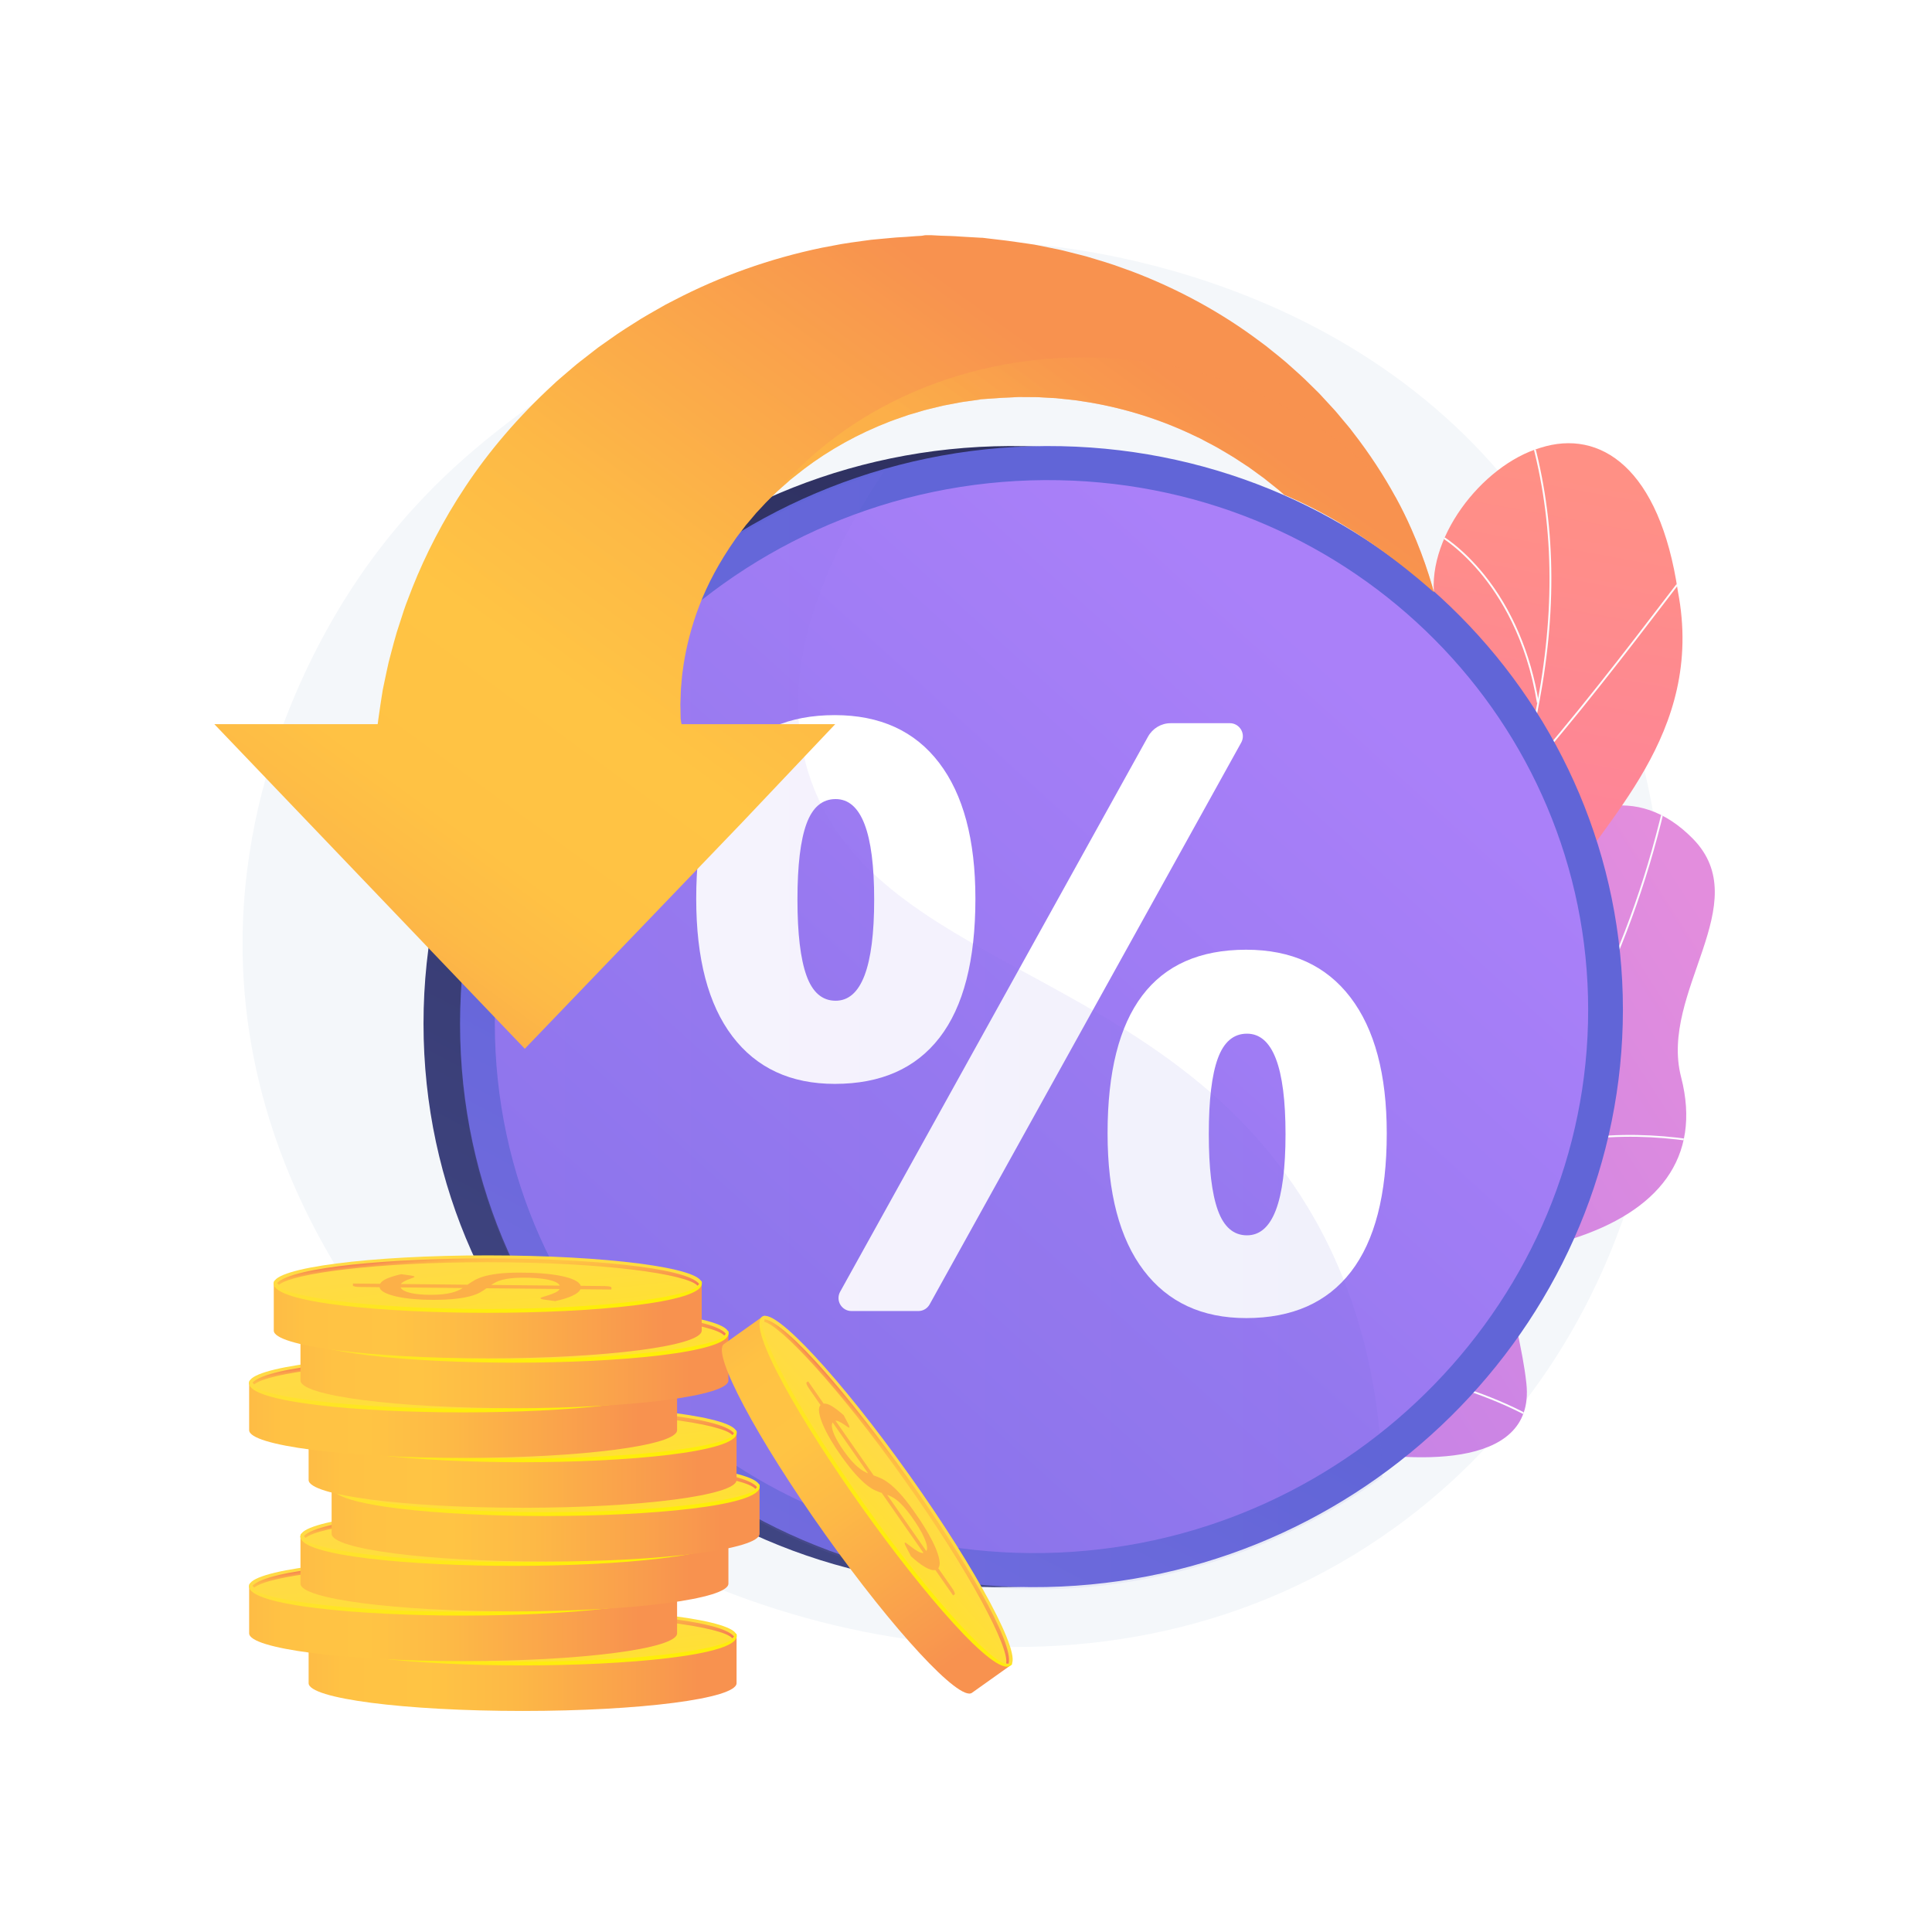 <?xml version="1.0" encoding="utf-8"?>
<!-- Generator: Adobe Illustrator 25.0.0, SVG Export Plug-In . SVG Version: 6.00 Build 0)  -->
<svg version="1.1" xmlns="http://www.w3.org/2000/svg" xmlns:xlink="http://www.w3.org/1999/xlink" x="0px" y="0px"
	 viewBox="0 0 3710 3710" style="enable-background:new 0 0 3710 3710;" xml:space="preserve">
<style type="text/css">
	.st0{fill:#FFFFFF;}
	.st1{fill:#F4F7FA;}
	.st2{fill:url(#SVGID_1_);}
	.st3{clip-path:url(#SVGID_3_);}
	.st4{fill:#FCFDFE;}
	.st5{clip-path:url(#SVGID_5_);fill:url(#SVGID_6_);}
	.st6{clip-path:url(#SVGID_5_);}
	.st7{fill:url(#SVGID_7_);}
	.st8{fill:url(#SVGID_8_);}
	.st9{fill:url(#SVGID_9_);}
	.st10{opacity:0.3;}
	.st11{opacity:0.3;fill:url(#SVGID_10_);}
	.st12{clip-path:url(#SVGID_12_);}
	.st13{fill:url(#SVGID_13_);}
	.st14{opacity:0.4;fill:url(#SVGID_14_);}
	.st15{fill:url(#SVGID_15_);}
	.st16{fill:url(#SVGID_16_);}
	.st17{fill:url(#SVGID_17_);}
	.st18{fill:#FCB048;}
	.st19{fill:url(#SVGID_18_);}
	.st20{fill:url(#SVGID_19_);}
	.st21{fill:url(#SVGID_20_);}
	.st22{fill:url(#SVGID_21_);}
	.st23{fill:url(#SVGID_22_);}
	.st24{fill:url(#SVGID_23_);}
	.st25{fill:url(#SVGID_24_);}
	.st26{fill:url(#SVGID_25_);}
	.st27{fill:url(#SVGID_26_);}
	.st28{fill:url(#SVGID_27_);}
	.st29{fill:url(#SVGID_28_);}
	.st30{fill:url(#SVGID_29_);}
	.st31{fill:url(#SVGID_30_);}
	.st32{fill:url(#SVGID_31_);}
	.st33{fill:url(#SVGID_32_);}
	.st34{fill:url(#SVGID_33_);}
	.st35{fill:url(#SVGID_34_);}
	.st36{fill:url(#SVGID_35_);}
	.st37{fill:url(#SVGID_36_);}
	.st38{fill:url(#SVGID_37_);}
	.st39{fill:url(#SVGID_38_);}
	.st40{fill:url(#SVGID_39_);}
	.st41{fill:url(#SVGID_40_);}
	.st42{fill:url(#SVGID_41_);}
	.st43{fill:url(#SVGID_42_);}
	.st44{fill:url(#SVGID_43_);}
	.st45{fill:url(#SVGID_44_);}
	.st46{fill:url(#SVGID_45_);}
	.st47{fill:url(#SVGID_46_);}
	.st48{fill:url(#SVGID_47_);}
	.st49{fill:url(#SVGID_48_);}
	.st50{fill:url(#SVGID_49_);}
	.st51{fill:url(#SVGID_50_);}
</style>
<g id="Background">
	<g>
		<g>
			<rect class="st0" width="3710" height="3710"/>
		</g>
	</g>
</g>
<g id="Illustration">
	<g>
		<path class="st1" d="M2933.25,975.22c-348.23-476.65-944.43-506.42-981.3-508.13c-470.21-21.81-805.87,217.97-926.91,307.24
			c-87.86,64.8-209.8,156.31-323.63,317.21c-51.94,73.42-232.72,345.79-235.6,712.27c-4.47,569.73,424.35,940.52,502.2,1005.12
			c421.13,349.45,1157.66,523.45,1710.12,124.84C3326.98,2465.62,3320.39,1505.14,2933.25,975.22z"/>
		<g>
			<g>
				
					<linearGradient id="SVGID_1_" gradientUnits="userSpaceOnUse" x1="-4016.515" y1="-3077.438" x2="-3544.306" y2="-58.67" gradientTransform="matrix(-0.665 -0.747 -0.747 0.665 -1588.9 935.885)">
					<stop  offset="3.597120e-03" style="stop-color:#E38DDD"/>
					<stop  offset="1" style="stop-color:#9571F6"/>
				</linearGradient>
				<path class="st2" d="M2201.23,2897.74c-16.31-5.71-46.76-32.52-51.82-42.78c-33.65-68.28-104.97-192.04-83.72-269.66
					c3.63-13.26,66.25-13.04,77.26-23.58c39.96-9.55,54.42-10.39,87.95-38.13c98.99-81.91-40.26-304.43,180.94-325.55
					c162.02-15.47,279.31,64.01,312.82-175.36s311.43-629.71,525.76-412.5c123,124.66-64.52,294.6-22.24,458.11
					c40.18,155.39-43.89,258.55-211.1,311.36c-167.21,52.82-101.13,134.55-85.95,277.35c18.22,171.53-234.7,147.79-350.54,126.87
					C2487.3,2767.03,2238.41,2787.06,2201.23,2897.74z"/>
				<g>
					<defs>
						<path id="SVGID_2_" d="M2031.99,2556.97c12.54,118.14,20.43,238.87,32.42,357.91c64.98,19.33,141.88,40.49,173.69-37.7
							c44.22-108.71,249.61-110.8,342.72-93.47c115.24,21.45,368.65,44.66,350.31-126.73c-15.27-142.68-81.25-224.55,85.95-277.33
							c167.2-52.79,251.24-155.97,211.09-311.37c-42.25-163.53,145.21-333.38,22.24-458.11
							c-214.28-217.34-492.36,173.38-525.7,412.42c-33.34,239.05-151.39,160.88-312.72,175.21
							c-220.26,19.56-84.47,247.78-180.03,323.77C2157.04,2581.14,2112.8,2558.02,2031.99,2556.97z"/>
					</defs>
					<clipPath id="SVGID_3_">
						<use xlink:href="#SVGID_2_"  style="overflow:visible;"/>
					</clipPath>
					<g class="st3">
						<path class="st4" d="M2108.19,2727.28l-0.86-3.43c275.95-69.05,523.3-220.76,715.31-438.75
							c182.7-207.41,312.88-470.42,376.47-760.61l3.46,0.76c-63.72,290.77-194.18,554.33-377.28,762.19
							C2632.81,2505.97,2384.84,2658.06,2108.19,2727.28z"/>
						<path class="st4" d="M2946.9,2727.38c-133.96-77.65-374.49-129.83-536.11-116.3l-0.3-3.52
							c162.27-13.59,403.69,38.81,538.18,116.77L2946.9,2727.38z"/>
						<path class="st4" d="M2215.67,2699.08l-1.78-3.06c72.93-42.34,121.65-119.92,144.82-230.58
							c16.98-81.14,20.08-177.84,9.22-287.43l3.52-0.35c10.9,109.95,7.78,207.01-9.28,288.5
							C2338.79,2577.85,2289.5,2656.21,2215.67,2699.08z"/>
						<path class="st4" d="M2850.16,2256.92l-1.93-2.96c133.31-86.85,300.56-82.27,417.41-63.13l-0.57,3.49
							C3148.86,2175.28,2982.53,2170.69,2850.16,2256.92z"/>
						<path class="st4" d="M3051.43,1953.35l-3.4-0.98c21.31-73.95,41.42-229.05-63.43-436.97l3.16-1.59
							c35.42,70.24,60.48,144.56,72.46,214.92C3074.01,1809.7,3071.05,1885.27,3051.43,1953.35z"/>
					</g>
				</g>
			</g>
		</g>
		<g>
			<g>
				<defs>
					<path id="SVGID_4_" d="M2649.57,2775.33c-86.93-12.78-173.78-27.57-260.46-44.34c-1.41,1.27-29.9-187.68,59.85-286.78
						c177.49-191.98,57.94-364.27,23.84-466.36c-54.58-143.96-26.6-318.94,131.96-286.16c154.48,28.23,177.91-289.8,151.25-534.8
						c-22.76-119.24,89.75-263.93,202.03-296.99c114.62-36.63,229,38.35,264.05,276.04c53.07,275.2-147.77,441.16-222.15,579.14
						c-73.18,135.45,97.05,245.04-39.96,365.05c-115.25,106.64-260.5,183.29-207.37,317.24
						C2807.2,2529.78,2794.13,2638.05,2649.57,2775.33z"/>
				</defs>
				<clipPath id="SVGID_5_">
					<use xlink:href="#SVGID_4_"  style="overflow:visible;"/>
				</clipPath>
				
					<linearGradient id="SVGID_6_" gradientUnits="userSpaceOnUse" x1="9.834" y1="-1391.018" x2="-614.345" y2="382.966" gradientTransform="matrix(-0.867 -0.498 -0.498 0.867 2274.708 2110.009)">
					<stop  offset="0" style="stop-color:#FF9085"/>
					<stop  offset="1" style="stop-color:#FB6FBB"/>
				</linearGradient>
				<path class="st5" d="M2649.57,2775.33c-86.93-12.78-173.78-27.57-260.46-44.34c-1.41,1.27-29.9-187.68,59.85-286.78
					c177.49-191.98,57.94-364.27,23.84-466.36c-54.03-143.86-25.61-299.63,120.8-301.94c162.39-5.73,191.83-274.52,162.4-519.03
					c-22.76-119.24,89.75-263.93,202.03-296.99c114.62-36.63,229,38.35,264.05,276.04c53.07,275.2-147.77,441.16-222.15,579.14
					c-73.18,135.45,97.05,245.04-39.96,365.05c-115.25,106.64-260.5,183.29-207.37,317.24
					C2807.2,2529.78,2794.13,2638.05,2649.57,2775.33z"/>
				<g class="st6">
					<path class="st4" d="M2533.32,2786.55l-3.53-0.06c-0.02-1.68,83.06-399.24,226.29-786.11
						c19.78-62.65,41.27-125.84,62.06-186.94c55.65-163.62,113.2-332.8,140.52-501.26c30.55-188.29,19.66-357.88-33.28-518.46
						l3.36-1.11c53.12,161.13,64.05,331.26,33.42,520.13c-27.38,168.75-84.97,338.08-140.67,501.83
						c-20.78,61.09-42.27,124.26-62.06,186.95C2615.08,2391.42,2533.54,2784.23,2533.32,2786.55z"/>
					<path class="st4" d="M2922.08,1497.25l-2.63-2.37c96.9-107.67,213.83-260.68,276.65-342.89
						c50.58-66.19,50.84-66.08,52.94-65.77l-0.27,1.75l0.72,1.58c-2.56,1.76-23.75,29.49-50.57,64.59
						C3136.06,1236.38,3019.08,1389.47,2922.08,1497.25z"/>
					<path class="st4" d="M2951.37,1349.56c-20.05-123.4-70.87-204.57-109.96-250.94c-43.18-51.2-82.96-73.53-87.03-74.02
						c0.01,0,0.39,0.04,0.84-0.25l-1.97-2.94c0.89-0.59,1.93-0.45,4.28,0.57c10.73,4.67,50.83,29.75,92.9,82.03
						c52.98,65.85,89.09,150.56,104.43,244.98L2951.37,1349.56z"/>
					<path class="st4" d="M2674.36,2253.48l-3.51-0.42c13.67-114.81-13.09-238.31-79.52-367.07
						c-34.65-67.15-78.84-132.94-131.34-195.53c-3.8-4.54-5.14-6.14-5.57-6.88l3.06-1.77c0.31,0.53,2.47,3.11,5.22,6.38
						c52.67,62.79,97,128.8,131.77,196.18C2661.24,2013.76,2688.12,2137.95,2674.36,2253.48z"/>
					<path class="st4" d="M2713.54,2132.6l-3.01-1.86c104.25-168.42,323.97-180.07,325.87-179.52l1.32,1.66l-1.21,1.74l-0.56-1.66
						l-0.15,1.73c-0.01,0-0.02,0-0.03,0C3032.29,1954.69,2816.11,1966.89,2713.54,2132.6z M3035.37,1951.26l0.57,1.67
						L3035.37,1951.26z"/>
					<path class="st4" d="M2547.83,2721.7l-3.54-0.13c1.84-49.99-16.03-135.2-111.6-257.26c-5.18-6.62-5.18-6.62-5.04-7.61l3.5,0.5
						l-1.75-0.25l1.62-0.67c0.27,0.5,2.21,2.98,4.45,5.84C2531.71,2585.03,2549.69,2671.12,2547.83,2721.7z"/>
					<path class="st4" d="M2569.91,2627.54l-3.4-0.98c11.02-38.03,54.39-112.53,221.04-184.26c2.3-0.99,3.78-1.63,4.31-1.9
						l1.62,3.15c-0.56,0.28-2.11,0.96-4.53,2C2623.63,2516.71,2580.76,2590.11,2569.91,2627.54z"/>
				</g>
			</g>
		</g>
		<g>
			<g>
				<linearGradient id="SVGID_7_" gradientUnits="userSpaceOnUse" x1="1143.519" y1="3453.602" x2="2827.547" y2="234.337">
					<stop  offset="0" style="stop-color:#444B8C"/>
					<stop  offset="0.996" style="stop-color:#26264F"/>
				</linearGradient>
				<path class="st7" d="M3046.27,1938.69c0,584.66-473.78,1080.28-1078.24,1107.91c-627.78,28.7-1154.76-454.81-1154.76-1080.96
					S1340.25,843.26,1968.03,856.81C2572.49,869.85,3046.27,1354.03,3046.27,1938.69z"/>
				<linearGradient id="SVGID_8_" gradientUnits="userSpaceOnUse" x1="112.518" y1="5558.688" x2="1796.546" y2="2339.423">
					<stop  offset="0" style="stop-color:#AA80F9"/>
					<stop  offset="0.996" style="stop-color:#6165D7"/>
				</linearGradient>
				<path class="st8" d="M3116.46,1938.69c0,584.66-473.78,1080.28-1078.24,1107.91c-627.78,28.7-1154.76-454.81-1154.76-1080.96
					S1410.44,843.26,2038.22,856.81C2642.68,869.85,3116.46,1354.03,3116.46,1938.69z"/>
				<linearGradient id="SVGID_9_" gradientUnits="userSpaceOnUse" x1="2591.889" y1="1296.295" x2="-339.274" y2="4538.832">
					<stop  offset="0" style="stop-color:#AA80F9"/>
					<stop  offset="0.996" style="stop-color:#6165D7"/>
				</linearGradient>
				<path class="st9" d="M3049.74,1939.49c0,550.88-446.9,1016.99-1015.95,1041.86c-589.67,25.77-1083.6-428.96-1083.6-1016.52
					s493.94-1054.22,1083.6-1042.68C2602.84,933.29,3049.74,1388.61,3049.74,1939.49z"/>
				<g>
					<path class="st0" d="M1804.41,1992.28c45.76-59.4,68.65-148.23,68.65-266.52c0-113.13-23.27-200.18-69.81-261.12
						c-46.55-60.94-113.28-91.41-200.18-91.41c-177.42,0-266.13,117.52-266.13,352.53c0,115.2,23.14,203.26,69.42,264.2
						c46.29,60.94,111.85,91.41,196.7,91.41C1691.52,2081.38,1758.64,2051.68,1804.41,1992.28z M1604.62,1921.7
						c-25.72,0-44.36-16.07-55.92-48.21c-11.57-32.13-17.36-80.86-17.36-146.18c0-65.3,5.79-113.78,17.36-145.41
						c11.57-31.63,30.2-47.44,55.92-47.44c49.37,0,74.06,64.29,74.06,192.85C1678.68,1856.9,1653.99,1921.7,1604.62,1921.7z"/>
					<path class="st0" d="M2593.16,1915.14c-46.55-60.94-113.27-91.41-200.18-91.41c-177.42,0-266.13,117.52-266.13,352.53
						c0,114.68,23.15,202.49,69.43,263.43c46.28,60.94,111.85,91.41,196.7,91.41c88.45,0,155.56-29.7,201.33-89.1
						c45.76-59.4,68.66-147.97,68.66-265.74C2662.97,2063.13,2639.7,1976.08,2593.16,1915.14z M2394.53,2372.19
						c-25.72,0-44.36-16.07-55.93-48.21c-11.57-32.13-17.36-80.86-17.36-146.18c0-65.3,5.79-113.78,17.36-145.41
						c11.57-31.63,30.21-47.44,55.93-47.44c49.37,0,74.05,64.29,74.05,192.85C2468.58,2307.4,2443.9,2372.19,2394.53,2372.19z"/>
					<path class="st0" d="M2383.26,1401.19c-4.41-7.49-12.45-12.42-21.14-12.42h-114.38c-17.95,0-34.49,10.07-43.2,25.77
						l-591.27,1066.06c-4.22,7.6-4.1,17.12,0.31,24.61c4.41,7.49,12.45,12.34,21.14,12.34h129.02c8.92,0,17.13-5.01,21.46-12.8
						l598.38-1078.95C2387.79,1418.2,2387.67,1408.68,2383.26,1401.19z"/>
				</g>
				<g class="st10">
					<linearGradient id="SVGID_10_" gradientUnits="userSpaceOnUse" x1="883.462" y1="1978.753" x2="2654.811" y2="1978.753">
						<stop  offset="0" style="stop-color:#AA80F9"/>
						<stop  offset="0.996" style="stop-color:#6165D7"/>
					</linearGradient>
					<path class="st11" d="M1551.67,1481.66c-37.12-121-35.42-304.77,145.61-576.28c-466.99,134.53-813.82,558.01-813.82,1064.58
						c0,626.15,526.98,1109.65,1154.76,1080.96c231.48-10.58,443.41-89.59,616.59-214.96c-5.37-166.99-41.7-349.78-143.86-518.38
						C2230.03,1853.98,1668.15,1861.28,1551.67,1481.66z"/>
				</g>
			</g>
			<g>
				<defs>
					<path id="SVGID_11_" d="M1849.59,426.7c-1051.7,0-1170.71,898.38-1170.71,898.38H377.24v81.64l592.96,815.5l724.54-946.67
						h-285.38l403.84-473.38c0,0,464.1,82.93,624.29,136.73c207.01,76.32,369.81,249.52,369.81,249.52S2645.64,426.7,1849.59,426.7z
						"/>
				</defs>
				<clipPath id="SVGID_12_">
					<use xlink:href="#SVGID_11_"  style="overflow:visible;"/>
				</clipPath>
				<g class="st12">
					<linearGradient id="SVGID_13_" gradientUnits="userSpaceOnUse" x1="1086.751" y1="2071.61" x2="2224.01" y2="512.995">
						<stop  offset="0" style="stop-color:#FCB148"/>
						<stop  offset="0.052" style="stop-color:#FDBA46"/>
						<stop  offset="0.142" style="stop-color:#FFC244"/>
						<stop  offset="0.318" style="stop-color:#FFC444"/>
						<stop  offset="0.485" style="stop-color:#FDB946"/>
						<stop  offset="0.775" style="stop-color:#F99C4D"/>
						<stop  offset="0.866" style="stop-color:#F8924F"/>
						<stop  offset="1" style="stop-color:#F8924F"/>
					</linearGradient>
					<path class="st13" d="M2785.09,1347.01v3.41c-31.38-40.8-87.59-97.48-121.25-130.31c-0.63-1.45-1.68-2.9-2.31-4.35
						c-18.78-42.9-44.12-89.33-77.2-135.68c-32.86-46.48-74.62-92.23-123.3-134.36c-5.83-5.46-12.57-10.29-18.8-15.45
						c-3.18-2.52-6.39-5.12-9.62-7.64l-4.72-3.84c-1.66-1.28-3.37-2.43-5.03-3.67c-6.68-4.82-13.36-9.69-20.09-14.6l-5.02-3.67
						l-5.29-3.41c-3.5-2.3-6.99-4.61-10.49-6.87c-13.8-9.52-28.69-17.76-43.21-26.46c-7.4-4.23-15.15-8.11-22.68-12.12
						c-3.72-2.01-7.53-4.06-11.34-6.02c-3.9-1.84-7.84-3.71-11.7-5.55c-62.22-29.92-130.09-51.56-199.7-63.47
						c-8.7-1.37-17.39-2.73-26.18-4.1c-8.74-1.15-17.62-1.88-26.31-2.86l-13.18-1.41l-13.22-0.68l-13.22-0.77
						c-4.39-0.21-8.74-0.64-13.18-0.55c-8.79-0.04-17.57-0.13-26.4-0.17c-2.15,0-4.48-0.13-6.5,0l-5.87,0.3l-11.74,0.6l-11.66,0.55
						c-1.03,0.04-1.75,0.04-3.09,0.13l-11.97,0.85l-16,1.07l-11.97,0.85l-2.02,0.13l-0.72,0.04c0,0.04-4.17,0,2.83,0.13l-25.87,3.63
						c-4.26,0.64-8.56,1.02-12.82,1.92l-12.68,2.43l-12.69,2.39l-6.32,1.2c-2.11,0.38-4.17,0.98-6.23,1.45
						c-8.29,2.01-16.58,3.97-24.83,6.02c-4.17,0.85-8.2,2.22-12.24,3.37l-12.1,3.63l-12.1,3.46l-11.83,4.14
						c-7.89,2.82-15.78,5.29-23.44,8.28c-7.62,3.07-15.28,6.15-22.86,9.26c-60.29,25.52-114.49,58.52-160.61,96.2l-8.7,6.91
						l-8.25,7.38c-5.47,4.87-11.12,9.52-16.32,14.51c-0.22,0.17-0.4,0.43-0.63,0.6c-10.13,9.99-20.4,19.38-29.5,29.71
						c-2.42,2.52-4.8,5.08-7.13,7.64l-3.59,3.76l-3.32,4.01c-4.44,5.21-8.83,10.46-13.22,15.62c-1.08,1.28-2.24,2.52-3.32,3.84
						l-3,4.01c-2.06,2.69-4.08,5.38-6.1,7.98c-3.94,5.38-8.25,10.33-11.79,15.88c-29.94,42.68-52.76,85.36-68.27,126.08
						c-15.65,40.63-24.92,78.75-30.26,112.42c-0.58,4.23-1.17,8.37-1.75,12.46c-0.49,4.05-1.34,8.02-1.52,11.99
						c-0.67,7.94-1.35,15.49-2.02,22.71c-0.45,7.34-0.45,14.38-0.76,21c-0.13,3.33-0.36,6.57-0.4,9.69c0.13,3.2,0.22,6.32,0.27,9.3
						c0.09,6.02,0.18,11.69,0.27,16.99c-0.04,1.49,0.23,2.26,0.32,3.29c0.13,0.98,0.27,1.96,0.4,2.9c0.18,1.88,0.45,1.62,0.63,3.33
						c0.13,1.45,0.31,2.13,0.45,2.13h295.09l-179.3,189.29l-416.84,434.07l-596.19-623.36h313.47c0.45,0,0.94-5.12,1.43-9.13
						c1.21-8.66,2.51-17.12,3.94-27.4c0.81-5.12,1.52-9.9,2.38-15.41c0.45-2.69,0.85-5.25,1.3-8.07c0.4-2.77,0.81-5.76,1.39-8.19
						c2.2-10.33,4.48-21.21,6.9-32.82c1.3-5.76,2.56-11.65,3.9-17.71c1.44-6.06,3.14-12.21,4.84-18.52
						c3.41-12.59,6.72-25.82,10.85-39.44c4.39-13.53,8.97-27.57,13.67-42.17c2.29-7.34,5.29-14.55,8.07-22.02
						c2.82-7.34,5.74-14.9,8.7-22.58c24.34-60.82,57.56-127.06,101.98-193.65c44.24-66.63,100.59-133,167.47-194.54
						c8.11-7.9,17.08-15.11,25.73-22.66c4.39-3.71,8.74-7.47,13.13-11.23l6.68-5.63l6.81-5.38c9.19-7.13,18.47-14.34,27.7-21.55
						l6.99-5.38l7.26-5.12c4.89-3.46,9.73-6.87,14.61-10.29c19.14-13.96,39.72-26.55,60.16-39.52c10.31-6.32,20.98-12.21,31.6-18.31
						c5.24-2.99,10.58-5.98,15.91-9.05c5.47-2.82,10.94-5.63,16.4-8.45c87.23-45.5,183.61-80.03,283.66-100.69
						c12.51-2.35,25.1-4.74,37.65-7.09c12.55-2.22,25.33-3.76,37.97-5.59l19.01-2.56l19.14-1.79l19.09-1.75
						c6.37-0.55,12.69-1.24,19.1-1.45c12.73-0.55,25.51-2.01,38.28-2.56c3.14-0.13,6.36-1.28,9.55-1.28h9.59l19.05,1.02l19.05,0.6
						c6.36,0,12.73,0.81,19.05,1.11l37.88,2.18c8.61,0.13,2.96,0.21,5.15,0.26l0.98,0.13l2.02,0.21l3.94,0.51l7.98,0.94l15.87,1.88
						l7.98,0.94l3.94,0.47l4.89,0.64l20.08,2.82l20.08,2.9l9.95,1.49c3.27,0.51,6.19,1.2,9.32,1.79
						c12.24,2.48,24.47,4.99,36.71,7.43c6.1,1.15,12.1,2.82,18.11,4.31l18.07,4.57l17.93,4.57l17.71,5.34
						c11.74,3.63,23.53,7.04,35.05,10.97c11.52,4.1,22.95,8.2,34.38,12.29c90.69,34.32,173.43,80.11,244.57,133.42
						c4.48,3.29,8.92,6.62,13.36,9.9c4.35,3.41,8.61,6.87,12.87,10.37c8.52,6.91,17.08,13.57,25.28,20.66
						c16.18,14.47,32.32,28.34,47.07,43.36c3.76,3.67,7.44,7.38,11.21,11.01l5.51,5.46l5.29,5.68c7.04,7.6,13.98,15.15,20.84,22.62
						l5.15,5.63l4.93,5.8c3.18,3.88,6.45,7.73,9.64,11.57c6.36,7.73,13.05,15.07,18.78,23.05c32.5,41.78,60.02,84.12,82.79,125.87
						c11.12,20.27,21.02,40.46,29.77,60.39c27.03,60.86,44.38,118.78,55.31,170.38c1.21,6.49,2.51,12.85,3.72,19.12
						c1.16,6.23,2.55,12.33,3.32,18.44c1.7,12.16,3.41,23.82,4.98,35.04c1.35,11.27,2.06,22.11,3.05,32.4
						c0.4,5.12,0.94,10.12,1.25,15.07c0.18,4.87,1.26,9.65,1.48,14.34C2783.52,1329.85,2785.09,1338.78,2785.09,1347.01z"/>
					<linearGradient id="SVGID_14_" gradientUnits="userSpaceOnUse" x1="2010.978" y1="1322.234" x2="2431.381" y2="746.071">
						<stop  offset="0" style="stop-color:#FCB148"/>
						<stop  offset="0.052" style="stop-color:#FDBA46"/>
						<stop  offset="0.142" style="stop-color:#FFC244"/>
						<stop  offset="0.318" style="stop-color:#FFC444"/>
						<stop  offset="0.485" style="stop-color:#FDB946"/>
						<stop  offset="0.775" style="stop-color:#F99C4D"/>
						<stop  offset="0.866" style="stop-color:#F8924F"/>
						<stop  offset="1" style="stop-color:#F8924F"/>
					</linearGradient>
					<path class="st14" d="M2785.09,1347.01v3.41c-31.38-40.8-87.59-97.48-121.25-130.31c-0.63-1.45-1.68-2.9-2.31-4.35
						c-18.78-42.9-44.12-89.33-77.2-135.68c-32.86-46.48-74.62-92.23-123.3-134.36c-5.83-5.46-12.57-10.29-18.8-15.45
						c-3.18-2.52-6.39-5.12-9.62-7.64l-4.72-3.84c-1.66-1.28-3.37-2.43-5.03-3.67c-6.68-4.82-13.36-9.69-20.09-14.6l-5.02-3.67
						l-5.29-3.41c-3.5-2.3-6.99-4.61-10.49-6.87c-13.8-9.52-28.69-17.76-43.21-26.46c-7.4-4.23-15.15-8.11-22.68-12.12
						c-3.72-2.01-7.53-4.06-11.34-6.02c-3.9-1.84-7.84-3.71-11.7-5.55c-62.22-29.92-130.09-51.56-199.7-63.47
						c-8.7-1.37-17.39-2.73-26.18-4.1c-8.74-1.15-17.62-1.88-26.31-2.86l-13.18-1.41l-13.22-0.68l-13.22-0.77
						c-4.39-0.21-8.74-0.64-13.18-0.55c-8.79-0.04-17.57-0.13-26.4-0.17c-2.15,0-4.48-0.13-6.5,0l-5.87,0.3l-11.74,0.6l-11.66,0.55
						c-1.03,0.04-1.75,0.04-3.09,0.13l-11.97,0.85l-16,1.07l-11.97,0.85l-2.02,0.13l-0.72,0.04c0,0.04-4.17,0,2.83,0.13l-25.87,3.63
						c-4.26,0.64-8.56,1.02-12.82,1.92l-12.68,2.43l-12.69,2.39l-6.32,1.2c-2.11,0.38-4.17,0.98-6.23,1.45
						c-8.29,2.01-16.58,3.97-24.83,6.02c-4.17,0.85-8.2,2.22-12.24,3.37l-12.1,3.63l-12.1,3.46l-11.83,4.14
						c-7.89,2.82-15.78,5.29-23.44,8.28c-7.62,3.07-15.28,6.15-22.86,9.26c-60.29,25.52-114.49,58.52-160.61,96.2l-8.7,6.91
						l-8.25,7.38c-5.47,4.87-11.12,9.52-16.32,14.51c-0.22,0.17-0.4,0.43-0.63,0.6c132.46-156.17,347.04-257.63,589.19-257.63
						c248.11,0,467.27,106.49,598.79,269.15c11.12,20.27,21.02,40.46,29.77,60.39c27.03,60.86,44.38,118.78,55.31,170.38
						c1.21,6.49,2.51,12.85,3.72,19.12c1.16,6.23,2.55,12.33,3.32,18.44c1.7,12.16,3.41,23.82,4.98,35.04
						c1.35,11.27,2.06,22.11,3.05,32.4c0.4,5.12,0.94,10.12,1.25,15.07c0.18,4.87,1.26,9.65,1.48,14.34
						C2783.52,1329.85,2785.09,1338.78,2785.09,1347.01z"/>
				</g>
			</g>
		</g>
		<g>
			<g>
				<linearGradient id="SVGID_15_" gradientUnits="userSpaceOnUse" x1="522.402" y1="3213.306" x2="1467.787" y2="3213.306">
					<stop  offset="0" style="stop-color:#FCB148"/>
					<stop  offset="0.052" style="stop-color:#FDBA46"/>
					<stop  offset="0.142" style="stop-color:#FFC244"/>
					<stop  offset="0.318" style="stop-color:#FFC444"/>
					<stop  offset="0.485" style="stop-color:#FDB946"/>
					<stop  offset="0.775" style="stop-color:#F99C4D"/>
					<stop  offset="0.866" style="stop-color:#F8924F"/>
					<stop  offset="1" style="stop-color:#F8924F"/>
				</linearGradient>
				<path class="st15" d="M592.65,3141.08v91.13c0,29.45,183.96,53.32,410.88,53.32s410.88-23.87,410.88-53.32v-91.13H592.65z"/>
				<linearGradient id="SVGID_16_" gradientUnits="userSpaceOnUse" x1="999.44" y1="3106.812" x2="1049.279" y2="3524.042">
					<stop  offset="0" style="stop-color:#FFDB44"/>
					<stop  offset="1" style="stop-color:#FEEF06"/>
				</linearGradient>
				<path class="st16" d="M1414.41,3141.08c0,29.45-183.96,53.32-410.88,53.32s-410.88-23.87-410.88-53.32
					c0-29.45,183.96-53.32,410.88-53.32S1414.41,3111.63,1414.41,3141.08z"/>
				<linearGradient id="SVGID_17_" gradientUnits="userSpaceOnUse" x1="997.273" y1="3088.205" x2="1012.579" y2="3216.344">
					<stop  offset="0" style="stop-color:#FFDB44"/>
					<stop  offset="1" style="stop-color:#FEEF06"/>
				</linearGradient>
				<path class="st17" d="M1003.53,3198.08c-200.97,0-411.12-19.2-411.12-56.22c0-2.03,0.73-5.61,2.76-5.61
					c2.03,0,1.16,2.8,1.16,4.83c0,23.48,167.23,49.64,407.2,49.64c239.97,0,407.2-26.16,407.2-49.64c0-2.03,0.35-3.94,2.38-3.94
					s1.54,2.71,1.54,4.75C1414.65,3178.91,1204.5,3198.08,1003.53,3198.08z"/>
				<g>
					<path class="st18" d="M964.71,3144.05c4.03-2.79,8.32-5.54,12.91-8.26c4.55-2.71,10.47-5.17,17.65-7.36
						c7.22-2.19,16.25-3.97,27.08-5.36c10.84-1.38,24.39-2.11,40.57-2.19c15.88-0.08,30.77,0.43,44.72,1.51
						c13.91,1.08,26.18,2.71,36.78,4.87c10.55,2.16,19.17,4.83,25.82,8.01c6.6,3.19,10.53,6.83,11.8,10.94l46.26,0.47
						c3.36,0.02,6.33,0.29,8.87,0.82c2.58,0.53,3.84,1.19,3.84,2l0.02,3.81l-59.48-0.57c-2.09,4.67-7.4,8.93-15.95,12.8
						c-8.5,3.88-19.37,7.23-32.61,10.06l-21.66-3.01c-1.94-0.3-3.53-0.67-4.78-1.13c-1.25-0.45-1.85-0.95-1.86-1.49
						c0-0.73,1.67-1.57,5.02-2.51c3.35-0.94,7.13-2.11,11.34-3.49c4.21-1.38,8.34-3.02,12.41-4.91c4.04-1.88,6.74-4.14,8.14-6.76
						l-140.39-1.39c-3.69,2.71-7.85,5.38-12.4,8c-4.59,2.62-10.65,4.98-18.21,7.07c-7.56,2.1-16.98,3.79-28.25,5.1
						c-11.31,1.3-25.47,2-42.59,2.08c-12.87,0.06-25.39-0.43-37.66-1.46c-12.27-1.04-23.17-2.59-32.69-4.66
						c-9.52-2.07-17.32-4.63-23.45-7.68c-6.08-3.05-9.5-6.55-10.21-10.51l-38.09-0.39c-3.36-0.02-6.33-0.28-9-0.79
						c-2.63-0.51-3.97-1.18-3.97-2.03l-0.02-3.81l52.07,0.5c2.3-4.01,7.02-7.51,14.24-10.49c7.21-2.98,16.02-5.63,26.43-7.95
						l17.44,2.4c5.3,0.74,7.93,1.61,7.93,2.61c0,0.54-1.07,1.21-3.26,2.01c-2.23,0.8-4.81,1.76-7.82,2.87
						c-2.96,1.11-5.88,2.42-8.67,3.91c-2.83,1.49-4.93,3.19-6.34,5.08L964.71,3144.05z M836.23,3149.24
						c1.05,2.5,3.38,4.65,6.92,6.46c3.54,1.81,7.93,3.3,13.23,4.47c5.3,1.17,11.24,2.02,17.83,2.57c6.63,0.55,13.56,0.8,20.79,0.77
						c8.43-0.04,15.79-0.41,22.07-1.09c6.24-0.69,11.74-1.62,16.51-2.8c4.73-1.18,8.9-2.54,12.42-4.1c3.52-1.56,6.65-3.25,9.49-5.07
						L836.23,3149.24z M1141.84,3145.83c-1.04-2.53-3.6-4.75-7.56-6.66c-3.97-1.9-9.06-3.51-15.22-4.8
						c-6.16-1.3-13.35-2.26-21.58-2.9c-8.18-0.63-17.22-0.93-27.12-0.88c-8.78,0.04-16.39,0.44-22.72,1.18
						c-6.32,0.74-11.83,1.74-16.51,3c-4.64,1.25-8.64,2.71-11.86,4.38c-3.26,1.67-6.31,3.46-9.1,5.36L1141.84,3145.83z"/>
				</g>
				
					<linearGradient id="SVGID_18_" gradientUnits="userSpaceOnUse" x1="657.587" y1="924.929" x2="672.84" y2="1052.613" gradientTransform="matrix(-1 0 0 -1 1669.249 4127.839)">
					<stop  offset="3.597120e-03" style="stop-color:#F36F56"/>
					<stop  offset="0.306" style="stop-color:#F99C4C"/>
					<stop  offset="0.545" style="stop-color:#FDB946"/>
					<stop  offset="0.682" style="stop-color:#FFC444"/>
					<stop  offset="0.804" style="stop-color:#FFC244"/>
					<stop  offset="0.867" style="stop-color:#FEBA46"/>
					<stop  offset="0.916" style="stop-color:#FCAD49"/>
					<stop  offset="0.958" style="stop-color:#F99A4D"/>
					<stop  offset="0.996" style="stop-color:#F58152"/>
					<stop  offset="1" style="stop-color:#F57E53"/>
				</linearGradient>
				<path class="st19" d="M1003.59,3093.53c-183.2,0-373.96,16.12-404.47,47.33c1.19,1.1,2.3,2.27,3.33,3.51
					c25.72-21.67,183.23-43.48,401.14-43.48c223.5,0,383.54,22.95,402.92,45.15c0.95-1.22,1.97-2.38,3.07-3.48
					C1384.38,3110.25,1190.05,3093.53,1003.59,3093.53z"/>
			</g>
			<g>
				<linearGradient id="SVGID_19_" gradientUnits="userSpaceOnUse" x1="408.181" y1="3117.579" x2="1353.565" y2="3117.579">
					<stop  offset="0" style="stop-color:#FCB148"/>
					<stop  offset="0.052" style="stop-color:#FDBA46"/>
					<stop  offset="0.142" style="stop-color:#FFC244"/>
					<stop  offset="0.318" style="stop-color:#FFC444"/>
					<stop  offset="0.485" style="stop-color:#FDB946"/>
					<stop  offset="0.775" style="stop-color:#F99C4D"/>
					<stop  offset="0.866" style="stop-color:#F8924F"/>
					<stop  offset="1" style="stop-color:#F8924F"/>
				</linearGradient>
				<path class="st20" d="M478.43,3045.35v91.13c0,29.45,183.96,53.32,410.88,53.32c226.92,0,410.88-23.87,410.88-53.32v-91.13
					H478.43z"/>
				<linearGradient id="SVGID_20_" gradientUnits="userSpaceOnUse" x1="885.217" y1="3011.086" x2="935.057" y2="3428.316">
					<stop  offset="0" style="stop-color:#FFDB44"/>
					<stop  offset="1" style="stop-color:#FEEF06"/>
				</linearGradient>
				<path class="st21" d="M1300.19,3045.35c0,29.45-183.96,53.32-410.88,53.32c-226.92,0-410.88-23.87-410.88-53.32
					c0-29.45,183.96-53.32,410.88-53.32C1116.23,2992.03,1300.19,3015.9,1300.19,3045.35z"/>
				<linearGradient id="SVGID_21_" gradientUnits="userSpaceOnUse" x1="883.05" y1="2992.479" x2="898.357" y2="3120.617">
					<stop  offset="0" style="stop-color:#FFDB44"/>
					<stop  offset="1" style="stop-color:#FEEF06"/>
				</linearGradient>
				<path class="st22" d="M889.31,3102.35c-200.97,0-411.12-19.2-411.12-56.22c0-2.03,0.73-5.61,2.76-5.61
					c2.03,0,1.16,2.79,1.16,4.83c0,23.48,167.23,49.64,407.2,49.64s407.2-26.16,407.2-49.64c0-2.03,0.35-3.94,2.38-3.94
					c2.03,0,1.54,2.71,1.54,4.75C1300.43,3083.18,1090.28,3102.35,889.31,3102.35z"/>
				<g>
					<path class="st18" d="M850.48,3048.32c4.03-2.79,8.32-5.54,12.91-8.26c4.55-2.71,10.47-5.17,17.65-7.36
						c7.22-2.19,16.25-3.97,27.09-5.36c10.84-1.38,24.39-2.11,40.57-2.19c15.88-0.08,30.77,0.43,44.72,1.51
						c13.91,1.08,26.18,2.71,36.78,4.87c10.55,2.16,19.17,4.83,25.82,8.01c6.6,3.19,10.53,6.83,11.8,10.94l46.26,0.47
						c3.36,0.02,6.33,0.29,8.87,0.82c2.59,0.53,3.84,1.19,3.84,2l0.02,3.81l-59.48-0.57c-2.09,4.67-7.4,8.93-15.95,12.8
						c-8.5,3.87-19.37,7.22-32.61,10.06l-21.66-3.01c-1.94-0.3-3.53-0.67-4.78-1.13c-1.25-0.45-1.86-0.95-1.86-1.49
						c0-0.73,1.67-1.57,5.02-2.5c3.35-0.94,7.13-2.11,11.34-3.49c4.21-1.38,8.33-3.02,12.41-4.91c4.04-1.89,6.74-4.14,8.14-6.76
						l-140.38-1.39c-3.69,2.71-7.85,5.38-12.4,8c-4.59,2.62-10.65,4.98-18.21,7.07c-7.56,2.09-16.98,3.79-28.25,5.1
						c-11.31,1.3-25.47,2-42.59,2.08c-12.87,0.06-25.39-0.42-37.66-1.46c-12.27-1.04-23.16-2.59-32.69-4.66
						c-9.52-2.07-17.32-4.63-23.45-7.68c-6.08-3.05-9.5-6.55-10.21-10.51l-38.09-0.39c-3.36-0.02-6.33-0.28-9-0.79
						c-2.63-0.51-3.96-1.18-3.97-2.03l-0.02-3.81l52.08,0.5c2.3-4.01,7.02-7.51,14.24-10.49c7.21-2.98,16.02-5.63,26.43-7.95
						l17.44,2.39c5.3,0.74,7.93,1.61,7.93,2.61c0,0.54-1.07,1.21-3.26,2.01c-2.23,0.8-4.81,1.76-7.82,2.87
						c-2.96,1.11-5.88,2.42-8.67,3.91c-2.83,1.49-4.93,3.18-6.34,5.08L850.48,3048.32z M722.01,3053.52
						c1.05,2.5,3.38,4.65,6.92,6.46c3.54,1.81,7.93,3.3,13.23,4.47c5.3,1.17,11.24,2.02,17.83,2.57c6.63,0.54,13.56,0.8,20.79,0.77
						c8.43-0.04,15.79-0.41,22.07-1.09c6.24-0.69,11.74-1.62,16.51-2.79c4.73-1.18,8.89-2.54,12.42-4.1
						c3.52-1.56,6.65-3.25,9.49-5.07L722.01,3053.52z M1027.62,3050.11c-1.05-2.53-3.6-4.75-7.56-6.66
						c-3.97-1.9-9.05-3.51-15.22-4.8c-6.16-1.3-13.35-2.26-21.57-2.89c-8.18-0.63-17.22-0.93-27.12-0.88
						c-8.78,0.04-16.39,0.44-22.72,1.18c-6.32,0.75-11.83,1.74-16.51,3c-4.64,1.25-8.64,2.71-11.86,4.38
						c-3.26,1.67-6.31,3.45-9.1,5.36L1027.62,3050.11z"/>
				</g>
				
					<linearGradient id="SVGID_22_" gradientUnits="userSpaceOnUse" x1="771.81" y1="1020.655" x2="787.062" y2="1148.34" gradientTransform="matrix(-1 0 0 -1 1669.249 4127.839)">
					<stop  offset="3.597120e-03" style="stop-color:#F36F56"/>
					<stop  offset="0.306" style="stop-color:#F99C4C"/>
					<stop  offset="0.545" style="stop-color:#FDB946"/>
					<stop  offset="0.682" style="stop-color:#FFC444"/>
					<stop  offset="0.804" style="stop-color:#FFC244"/>
					<stop  offset="0.867" style="stop-color:#FEBA46"/>
					<stop  offset="0.916" style="stop-color:#FCAD49"/>
					<stop  offset="0.958" style="stop-color:#F99A4D"/>
					<stop  offset="0.996" style="stop-color:#F58152"/>
					<stop  offset="1" style="stop-color:#F57E53"/>
				</linearGradient>
				<path class="st23" d="M889.37,2997.8c-183.2,0-373.96,16.12-404.47,47.33c1.19,1.1,2.3,2.28,3.33,3.51
					c25.72-21.67,183.23-43.48,401.14-43.48c223.5,0,383.54,22.95,402.92,45.15c0.95-1.22,1.97-2.38,3.07-3.48
					C1270.16,3014.52,1075.82,2997.8,889.37,2997.8z"/>
			</g>
			<g>
				<linearGradient id="SVGID_23_" gradientUnits="userSpaceOnUse" x1="506.738" y1="3022.133" x2="1452.123" y2="3022.133">
					<stop  offset="0" style="stop-color:#FCB148"/>
					<stop  offset="0.052" style="stop-color:#FDBA46"/>
					<stop  offset="0.142" style="stop-color:#FFC244"/>
					<stop  offset="0.318" style="stop-color:#FFC444"/>
					<stop  offset="0.485" style="stop-color:#FDB946"/>
					<stop  offset="0.775" style="stop-color:#F99C4D"/>
					<stop  offset="0.866" style="stop-color:#F8924F"/>
					<stop  offset="1" style="stop-color:#F8924F"/>
				</linearGradient>
				<path class="st24" d="M576.99,2949.91v91.13c0,29.45,183.96,53.32,410.88,53.32c226.92,0,410.88-23.87,410.88-53.32v-91.13
					H576.99z"/>
				<linearGradient id="SVGID_24_" gradientUnits="userSpaceOnUse" x1="983.775" y1="2915.64" x2="1033.615" y2="3332.87">
					<stop  offset="0" style="stop-color:#FFDB44"/>
					<stop  offset="1" style="stop-color:#FEEF06"/>
				</linearGradient>
				<path class="st25" d="M1398.75,2949.91c0,29.45-183.96,53.32-410.88,53.32c-226.92,0-410.88-23.87-410.88-53.32
					c0-29.45,183.96-53.32,410.88-53.32C1214.79,2896.58,1398.75,2920.46,1398.75,2949.91z"/>
				<linearGradient id="SVGID_25_" gradientUnits="userSpaceOnUse" x1="981.609" y1="2897.033" x2="996.915" y2="3025.171">
					<stop  offset="0" style="stop-color:#FFDB44"/>
					<stop  offset="1" style="stop-color:#FEEF06"/>
				</linearGradient>
				<path class="st26" d="M987.87,3006.9c-200.97,0-411.12-19.19-411.12-56.22c0-2.03,0.73-5.61,2.76-5.61
					c2.03,0,1.16,2.79,1.16,4.83c0,23.48,167.23,49.64,407.2,49.64s407.2-26.16,407.2-49.64c0-2.03,0.35-3.94,2.38-3.94
					c2.03,0,1.54,2.71,1.54,4.75C1398.99,2987.74,1188.84,3006.9,987.87,3006.9z"/>
				<g>
					<path class="st18" d="M949.04,2952.88c4.03-2.79,8.32-5.54,12.91-8.26c4.55-2.71,10.47-5.17,17.65-7.36
						c7.22-2.19,16.25-3.97,27.09-5.36c10.84-1.38,24.39-2.11,40.57-2.19c15.88-0.08,30.77,0.43,44.72,1.51
						c13.91,1.08,26.18,2.71,36.78,4.87c10.56,2.16,19.17,4.83,25.82,8.01c6.6,3.19,10.53,6.83,11.8,10.94l46.26,0.47
						c3.36,0.02,6.33,0.29,8.87,0.82c2.59,0.53,3.84,1.19,3.84,2l0.02,3.81l-59.48-0.57c-2.09,4.67-7.4,8.93-15.95,12.8
						c-8.5,3.87-19.37,7.22-32.61,10.06l-21.66-3.01c-1.94-0.3-3.53-0.67-4.78-1.13c-1.25-0.45-1.86-0.95-1.86-1.49
						c0-0.73,1.67-1.57,5.02-2.5c3.35-0.94,7.13-2.11,11.34-3.49c4.21-1.38,8.33-3.02,12.41-4.91c4.04-1.89,6.74-4.14,8.14-6.76
						l-140.39-1.39c-3.69,2.71-7.85,5.38-12.4,8c-4.59,2.62-10.65,4.98-18.21,7.07c-7.56,2.09-16.98,3.79-28.25,5.1
						c-11.31,1.31-25.47,2-42.59,2.08c-12.87,0.06-25.39-0.42-37.66-1.46c-12.27-1.04-23.17-2.59-32.69-4.66
						c-9.52-2.07-17.32-4.63-23.45-7.68c-6.08-3.05-9.5-6.55-10.21-10.51l-38.09-0.39c-3.36-0.02-6.33-0.28-9-0.79
						c-2.63-0.51-3.97-1.18-3.97-2.03l-0.02-3.81l52.08,0.5c2.3-4.01,7.02-7.51,14.24-10.49c7.21-2.98,16.02-5.63,26.43-7.95
						l17.44,2.39c5.3,0.74,7.93,1.61,7.93,2.61c0,0.54-1.07,1.21-3.26,2.01c-2.23,0.8-4.81,1.76-7.82,2.87
						c-2.96,1.11-5.88,2.42-8.67,3.91c-2.83,1.49-4.93,3.19-6.34,5.08L949.04,2952.88z M820.57,2958.07
						c1.05,2.5,3.38,4.65,6.92,6.46c3.54,1.81,7.93,3.3,13.23,4.47c5.3,1.17,11.24,2.02,17.83,2.57c6.63,0.54,13.56,0.8,20.79,0.77
						c8.43-0.04,15.79-0.41,22.07-1.09c6.24-0.69,11.74-1.62,16.51-2.79c4.73-1.18,8.9-2.54,12.42-4.1
						c3.52-1.56,6.65-3.25,9.49-5.07L820.57,2958.07z M1126.18,2954.66c-1.04-2.53-3.59-4.75-7.56-6.66
						c-3.97-1.9-9.06-3.51-15.22-4.8c-6.16-1.3-13.35-2.26-21.57-2.9c-8.18-0.63-17.22-0.93-27.12-0.88
						c-8.78,0.04-16.4,0.44-22.72,1.18c-6.32,0.74-11.83,1.74-16.51,3c-4.64,1.25-8.64,2.71-11.86,4.39
						c-3.26,1.67-6.31,3.45-9.1,5.36L1126.18,2954.66z"/>
				</g>
				
					<linearGradient id="SVGID_26_" gradientUnits="userSpaceOnUse" x1="673.252" y1="1116.101" x2="688.504" y2="1243.785" gradientTransform="matrix(-1 0 0 -1 1669.249 4127.839)">
					<stop  offset="3.597120e-03" style="stop-color:#F36F56"/>
					<stop  offset="0.306" style="stop-color:#F99C4C"/>
					<stop  offset="0.545" style="stop-color:#FDB946"/>
					<stop  offset="0.682" style="stop-color:#FFC444"/>
					<stop  offset="0.804" style="stop-color:#FFC244"/>
					<stop  offset="0.867" style="stop-color:#FEBA46"/>
					<stop  offset="0.916" style="stop-color:#FCAD49"/>
					<stop  offset="0.958" style="stop-color:#F99A4D"/>
					<stop  offset="0.996" style="stop-color:#F58152"/>
					<stop  offset="1" style="stop-color:#F57E53"/>
				</linearGradient>
				<path class="st27" d="M987.92,2902.36c-183.2,0-373.96,16.12-404.47,47.33c1.19,1.1,2.3,2.28,3.33,3.51
					c25.72-21.67,183.23-43.48,401.14-43.48c223.5,0,383.54,22.95,402.92,45.15c0.95-1.22,1.97-2.38,3.07-3.48
					C1368.72,2919.07,1174.38,2902.36,987.92,2902.36z"/>
			</g>
			<g>
				<linearGradient id="SVGID_27_" gradientUnits="userSpaceOnUse" x1="566.547" y1="2926.408" x2="1511.931" y2="2926.408">
					<stop  offset="0" style="stop-color:#FCB148"/>
					<stop  offset="0.052" style="stop-color:#FDBA46"/>
					<stop  offset="0.142" style="stop-color:#FFC244"/>
					<stop  offset="0.318" style="stop-color:#FFC444"/>
					<stop  offset="0.485" style="stop-color:#FDB946"/>
					<stop  offset="0.775" style="stop-color:#F99C4D"/>
					<stop  offset="0.866" style="stop-color:#F8924F"/>
					<stop  offset="1" style="stop-color:#F8924F"/>
				</linearGradient>
				<path class="st28" d="M636.8,2854.18v91.13c0,29.45,183.96,53.32,410.88,53.32c226.92,0,410.88-23.87,410.88-53.32v-91.13H636.8
					z"/>
				<linearGradient id="SVGID_28_" gradientUnits="userSpaceOnUse" x1="1043.584" y1="2819.914" x2="1093.424" y2="3237.144">
					<stop  offset="0" style="stop-color:#FFDB44"/>
					<stop  offset="1" style="stop-color:#FEEF06"/>
				</linearGradient>
				<ellipse class="st29" cx="1047.68" cy="2854.18" rx="410.88" ry="53.32"/>
				<linearGradient id="SVGID_29_" gradientUnits="userSpaceOnUse" x1="1041.416" y1="2801.307" x2="1056.723" y2="2929.445">
					<stop  offset="0" style="stop-color:#FFDB44"/>
					<stop  offset="1" style="stop-color:#FEEF06"/>
				</linearGradient>
				<path class="st30" d="M1047.67,2911.18c-200.97,0-411.12-19.2-411.12-56.22c0-2.03,0.73-5.61,2.76-5.61
					c2.03,0,1.16,2.8,1.16,4.83c0,23.48,167.23,49.64,407.2,49.64c239.97,0,407.2-26.16,407.2-49.64c0-2.03,0.35-3.94,2.38-3.94
					s1.54,2.71,1.54,4.75C1458.8,2892.01,1248.64,2911.18,1047.67,2911.18z"/>
				<g>
					<path class="st18" d="M1008.85,2857.15c4.03-2.79,8.32-5.54,12.91-8.26c4.55-2.71,10.48-5.17,17.65-7.36
						c7.22-2.19,16.25-3.97,27.09-5.36c10.84-1.38,24.39-2.11,40.57-2.19c15.88-0.08,30.77,0.43,44.72,1.51
						c13.91,1.08,26.18,2.71,36.78,4.87c10.55,2.16,19.17,4.83,25.82,8.01c6.6,3.19,10.53,6.83,11.8,10.94l46.26,0.47
						c3.36,0.02,6.33,0.29,8.87,0.82c2.58,0.53,3.84,1.19,3.84,2l0.02,3.81l-59.48-0.57c-2.09,4.67-7.4,8.93-15.95,12.8
						c-8.5,3.87-19.37,7.22-32.61,10.06l-21.66-3.01c-1.94-0.3-3.53-0.67-4.78-1.13c-1.25-0.45-1.85-0.95-1.86-1.49
						c0-0.73,1.67-1.57,5.02-2.5c3.35-0.94,7.13-2.11,11.34-3.49c4.21-1.38,8.33-3.02,12.41-4.91c4.04-1.88,6.74-4.14,8.14-6.76
						l-140.38-1.39c-3.69,2.71-7.85,5.38-12.4,8c-4.59,2.62-10.65,4.98-18.21,7.07c-7.56,2.09-16.98,3.79-28.25,5.1
						c-11.31,1.3-25.47,2-42.59,2.08c-12.87,0.06-25.39-0.43-37.66-1.46c-12.27-1.04-23.16-2.59-32.69-4.66
						c-9.52-2.07-17.32-4.63-23.45-7.68c-6.08-3.05-9.5-6.55-10.21-10.51l-38.09-0.39c-3.36-0.02-6.33-0.28-9-0.79
						c-2.63-0.51-3.96-1.18-3.97-2.03l-0.02-3.81l52.07,0.5c2.3-4.01,7.02-7.51,14.24-10.49c7.22-2.98,16.02-5.63,26.43-7.95
						l17.44,2.39c5.3,0.74,7.93,1.62,7.93,2.61c0,0.54-1.07,1.21-3.26,2.01c-2.23,0.8-4.81,1.76-7.82,2.87
						c-2.96,1.11-5.88,2.42-8.67,3.91c-2.83,1.49-4.93,3.19-6.34,5.08L1008.85,2857.15z M880.37,2862.34
						c1.05,2.5,3.38,4.65,6.92,6.46c3.54,1.82,7.93,3.3,13.23,4.47c5.3,1.17,11.24,2.02,17.83,2.57c6.63,0.55,13.56,0.8,20.79,0.77
						c8.43-0.04,15.79-0.41,22.07-1.09c6.24-0.69,11.74-1.62,16.51-2.8c4.73-1.18,8.9-2.54,12.42-4.1c3.52-1.56,6.65-3.25,9.49-5.07
						L880.37,2862.34z M1185.99,2858.94c-1.05-2.53-3.6-4.75-7.56-6.66c-3.97-1.9-9.05-3.51-15.21-4.8
						c-6.16-1.3-13.35-2.26-21.57-2.89c-8.18-0.63-17.22-0.93-27.12-0.88c-8.78,0.04-16.39,0.44-22.72,1.18
						c-6.32,0.75-11.83,1.74-16.51,3c-4.64,1.25-8.64,2.71-11.86,4.38c-3.26,1.67-6.31,3.46-9.1,5.36L1185.99,2858.94z"/>
				</g>
				
					<linearGradient id="SVGID_30_" gradientUnits="userSpaceOnUse" x1="613.444" y1="1211.827" x2="628.696" y2="1339.511" gradientTransform="matrix(-1 0 0 -1 1669.249 4127.839)">
					<stop  offset="3.597120e-03" style="stop-color:#F36F56"/>
					<stop  offset="0.306" style="stop-color:#F99C4C"/>
					<stop  offset="0.545" style="stop-color:#FDB946"/>
					<stop  offset="0.682" style="stop-color:#FFC444"/>
					<stop  offset="0.804" style="stop-color:#FFC244"/>
					<stop  offset="0.867" style="stop-color:#FEBA46"/>
					<stop  offset="0.916" style="stop-color:#FCAD49"/>
					<stop  offset="0.958" style="stop-color:#F99A4D"/>
					<stop  offset="0.996" style="stop-color:#F58152"/>
					<stop  offset="1" style="stop-color:#F57E53"/>
				</linearGradient>
				<path class="st31" d="M1047.73,2806.63c-183.2,0-373.96,16.12-404.47,47.33c1.2,1.1,2.3,2.27,3.34,3.51
					c25.72-21.67,183.23-43.48,401.14-43.48c223.5,0,383.54,22.95,402.92,45.15c0.95-1.22,1.97-2.38,3.07-3.48
					C1428.53,2823.35,1234.19,2806.63,1047.73,2806.63z"/>
			</g>
			<g>
				<linearGradient id="SVGID_31_" gradientUnits="userSpaceOnUse" x1="522.402" y1="2823.13" x2="1467.787" y2="2823.13">
					<stop  offset="0" style="stop-color:#FCB148"/>
					<stop  offset="0.052" style="stop-color:#FDBA46"/>
					<stop  offset="0.142" style="stop-color:#FFC244"/>
					<stop  offset="0.318" style="stop-color:#FFC444"/>
					<stop  offset="0.485" style="stop-color:#FDB946"/>
					<stop  offset="0.775" style="stop-color:#F99C4D"/>
					<stop  offset="0.866" style="stop-color:#F8924F"/>
					<stop  offset="1" style="stop-color:#F8924F"/>
				</linearGradient>
				<path class="st32" d="M592.65,2750.9v91.13c0,29.45,183.96,53.32,410.88,53.32s410.88-23.87,410.88-53.32v-91.13H592.65z"/>
				<linearGradient id="SVGID_32_" gradientUnits="userSpaceOnUse" x1="999.44" y1="2716.636" x2="1049.279" y2="3133.867">
					<stop  offset="0" style="stop-color:#FFDB44"/>
					<stop  offset="1" style="stop-color:#FEEF06"/>
				</linearGradient>
				<path class="st33" d="M1414.41,2750.9c0,29.45-183.96,53.32-410.88,53.32s-410.88-23.87-410.88-53.32
					c0-29.45,183.96-53.32,410.88-53.32S1414.41,2721.45,1414.41,2750.9z"/>
				<linearGradient id="SVGID_33_" gradientUnits="userSpaceOnUse" x1="997.272" y1="2698.029" x2="1012.579" y2="2826.168">
					<stop  offset="0" style="stop-color:#FFDB44"/>
					<stop  offset="1" style="stop-color:#FEEF06"/>
				</linearGradient>
				<path class="st34" d="M1003.53,2807.9c-200.97,0-411.12-19.2-411.12-56.22c0-2.03,0.73-5.61,2.76-5.61
					c2.03,0,1.16,2.8,1.16,4.83c0,23.48,167.23,49.64,407.2,49.64c239.97,0,407.2-26.16,407.2-49.64c0-2.03,0.35-3.94,2.38-3.94
					s1.54,2.71,1.54,4.75C1414.65,2788.73,1204.5,2807.9,1003.53,2807.9z"/>
				<g>
					<path class="st18" d="M964.71,2753.87c4.03-2.79,8.32-5.54,12.91-8.26c4.55-2.71,10.47-5.17,17.65-7.36
						c7.22-2.19,16.25-3.97,27.08-5.36c10.84-1.38,24.39-2.11,40.57-2.19c15.88-0.08,30.77,0.43,44.72,1.51
						c13.91,1.08,26.18,2.71,36.78,4.87c10.55,2.16,19.17,4.83,25.82,8.01c6.6,3.18,10.53,6.83,11.8,10.94l46.26,0.47
						c3.36,0.02,6.33,0.29,8.87,0.82c2.58,0.53,3.84,1.19,3.84,2l0.02,3.81l-59.48-0.57c-2.09,4.67-7.4,8.93-15.95,12.8
						c-8.5,3.87-19.37,7.23-32.61,10.06l-21.66-3.01c-1.94-0.3-3.53-0.67-4.78-1.13c-1.25-0.45-1.85-0.95-1.86-1.49
						c0-0.73,1.67-1.57,5.02-2.5c3.35-0.94,7.13-2.11,11.34-3.49c4.21-1.38,8.34-3.02,12.41-4.91c4.04-1.89,6.74-4.14,8.14-6.76
						l-140.39-1.39c-3.69,2.71-7.85,5.38-12.4,8c-4.59,2.62-10.65,4.98-18.21,7.07c-7.56,2.09-16.98,3.79-28.25,5.1
						c-11.31,1.3-25.47,2-42.59,2.08c-12.87,0.06-25.39-0.43-37.66-1.46c-12.27-1.04-23.17-2.59-32.69-4.66
						c-9.52-2.07-17.32-4.63-23.45-7.68c-6.08-3.05-9.5-6.55-10.21-10.51l-38.09-0.39c-3.36-0.02-6.33-0.28-9-0.79
						c-2.63-0.51-3.97-1.18-3.97-2.03l-0.02-3.81l52.07,0.5c2.3-4.01,7.02-7.51,14.24-10.49c7.21-2.98,16.02-5.63,26.43-7.95
						l17.44,2.39c5.3,0.75,7.93,1.62,7.93,2.62c0,0.54-1.07,1.21-3.26,2.01c-2.23,0.8-4.81,1.76-7.82,2.87
						c-2.96,1.11-5.88,2.42-8.67,3.91c-2.83,1.49-4.93,3.18-6.34,5.08L964.71,2753.87z M836.23,2759.07
						c1.05,2.5,3.38,4.65,6.92,6.46c3.54,1.81,7.93,3.3,13.23,4.47c5.3,1.17,11.24,2.02,17.83,2.57c6.63,0.54,13.56,0.8,20.79,0.77
						c8.43-0.04,15.79-0.41,22.07-1.09c6.24-0.69,11.74-1.62,16.51-2.8c4.73-1.18,8.9-2.54,12.42-4.1c3.52-1.56,6.65-3.25,9.49-5.07
						L836.23,2759.07z M1141.84,2755.66c-1.04-2.53-3.6-4.75-7.56-6.66c-3.97-1.9-9.06-3.51-15.22-4.8
						c-6.16-1.3-13.35-2.26-21.58-2.89c-8.18-0.63-17.22-0.93-27.12-0.88c-8.78,0.04-16.39,0.44-22.72,1.18
						c-6.32,0.75-11.83,1.74-16.51,3c-4.64,1.25-8.64,2.72-11.86,4.38c-3.26,1.67-6.31,3.46-9.1,5.36L1141.84,2755.66z"/>
				</g>
				
					<linearGradient id="SVGID_34_" gradientUnits="userSpaceOnUse" x1="657.587" y1="1315.105" x2="672.84" y2="1442.789" gradientTransform="matrix(-1 0 0 -1 1669.249 4127.839)">
					<stop  offset="3.597120e-03" style="stop-color:#F36F56"/>
					<stop  offset="0.306" style="stop-color:#F99C4C"/>
					<stop  offset="0.545" style="stop-color:#FDB946"/>
					<stop  offset="0.682" style="stop-color:#FFC444"/>
					<stop  offset="0.804" style="stop-color:#FFC244"/>
					<stop  offset="0.867" style="stop-color:#FEBA46"/>
					<stop  offset="0.916" style="stop-color:#FCAD49"/>
					<stop  offset="0.958" style="stop-color:#F99A4D"/>
					<stop  offset="0.996" style="stop-color:#F58152"/>
					<stop  offset="1" style="stop-color:#F57E53"/>
				</linearGradient>
				<path class="st35" d="M1003.59,2703.35c-183.2,0-373.96,16.12-404.47,47.33c1.19,1.1,2.3,2.28,3.33,3.51
					c25.72-21.67,183.23-43.48,401.14-43.48c223.5,0,383.54,22.95,402.92,45.15c0.95-1.22,1.97-2.38,3.07-3.48
					C1384.38,2720.07,1190.05,2703.35,1003.59,2703.35z"/>
			</g>
			<g>
				<linearGradient id="SVGID_35_" gradientUnits="userSpaceOnUse" x1="408.181" y1="2727.403" x2="1353.565" y2="2727.403">
					<stop  offset="0" style="stop-color:#FCB148"/>
					<stop  offset="0.052" style="stop-color:#FDBA46"/>
					<stop  offset="0.142" style="stop-color:#FFC244"/>
					<stop  offset="0.318" style="stop-color:#FFC444"/>
					<stop  offset="0.485" style="stop-color:#FDB946"/>
					<stop  offset="0.775" style="stop-color:#F99C4D"/>
					<stop  offset="0.866" style="stop-color:#F8924F"/>
					<stop  offset="1" style="stop-color:#F8924F"/>
				</linearGradient>
				<path class="st36" d="M478.43,2655.18v91.14c0,29.45,183.96,53.32,410.88,53.32c226.92,0,410.88-23.87,410.88-53.32v-91.14
					H478.43z"/>
				<linearGradient id="SVGID_36_" gradientUnits="userSpaceOnUse" x1="885.217" y1="2620.91" x2="935.057" y2="3038.141">
					<stop  offset="0" style="stop-color:#FFDB44"/>
					<stop  offset="1" style="stop-color:#FEEF06"/>
				</linearGradient>
				<ellipse class="st37" cx="889.31" cy="2655.18" rx="410.88" ry="53.32"/>
				<linearGradient id="SVGID_37_" gradientUnits="userSpaceOnUse" x1="883.05" y1="2602.303" x2="898.357" y2="2730.441">
					<stop  offset="0" style="stop-color:#FFDB44"/>
					<stop  offset="1" style="stop-color:#FEEF06"/>
				</linearGradient>
				<path class="st38" d="M889.31,2712.17c-200.97,0-411.12-19.2-411.12-56.22c0-2.03,0.73-5.61,2.76-5.61
					c2.03,0,1.16,2.79,1.16,4.83c0,23.48,167.23,49.64,407.2,49.64s407.2-26.16,407.2-49.64c0-2.03,0.35-3.94,2.38-3.94
					c2.03,0,1.54,2.71,1.54,4.75C1300.43,2693.01,1090.28,2712.17,889.31,2712.17z"/>
				<g>
					<path class="st18" d="M850.48,2658.15c4.03-2.79,8.32-5.54,12.91-8.26c4.55-2.71,10.47-5.17,17.65-7.36
						c7.22-2.19,16.25-3.97,27.09-5.36c10.84-1.38,24.39-2.11,40.57-2.19c15.88-0.08,30.77,0.43,44.72,1.51
						c13.91,1.08,26.18,2.71,36.78,4.87c10.55,2.16,19.17,4.83,25.82,8.01c6.6,3.18,10.53,6.83,11.8,10.94l46.26,0.47
						c3.36,0.02,6.33,0.29,8.87,0.82c2.59,0.53,3.84,1.19,3.84,2l0.02,3.81l-59.48-0.57c-2.09,4.67-7.4,8.93-15.95,12.8
						c-8.5,3.87-19.37,7.23-32.61,10.06l-21.66-3.01c-1.94-0.3-3.53-0.67-4.78-1.13c-1.25-0.45-1.86-0.95-1.86-1.49
						c0-0.73,1.67-1.57,5.02-2.51c3.35-0.94,7.13-2.11,11.34-3.49c4.21-1.38,8.33-3.02,12.41-4.91c4.04-1.89,6.74-4.14,8.14-6.76
						l-140.38-1.39c-3.69,2.71-7.85,5.38-12.4,8c-4.59,2.62-10.65,4.98-18.21,7.07c-7.56,2.09-16.98,3.79-28.25,5.1
						c-11.31,1.31-25.47,2-42.59,2.08c-12.87,0.06-25.39-0.42-37.66-1.46c-12.27-1.04-23.16-2.59-32.69-4.66
						c-9.52-2.07-17.32-4.63-23.45-7.68c-6.08-3.05-9.5-6.55-10.21-10.51l-38.09-0.39c-3.36-0.02-6.33-0.28-9-0.79
						c-2.63-0.51-3.96-1.18-3.97-2.03l-0.02-3.81l52.08,0.5c2.3-4.01,7.02-7.51,14.24-10.49c7.21-2.98,16.02-5.63,26.43-7.95
						l17.44,2.39c5.3,0.74,7.93,1.61,7.93,2.61c0,0.54-1.07,1.21-3.26,2.01c-2.23,0.8-4.81,1.76-7.82,2.87
						c-2.96,1.11-5.88,2.41-8.67,3.91c-2.83,1.49-4.93,3.19-6.34,5.08L850.48,2658.15z M722.01,2663.34
						c1.05,2.5,3.38,4.65,6.92,6.46c3.54,1.81,7.93,3.3,13.23,4.47c5.3,1.17,11.24,2.02,17.83,2.57c6.63,0.55,13.56,0.8,20.79,0.77
						c8.43-0.04,15.79-0.41,22.07-1.09c6.24-0.69,11.74-1.62,16.51-2.8c4.73-1.18,8.89-2.54,12.42-4.1
						c3.52-1.56,6.65-3.25,9.49-5.07L722.01,2663.34z M1027.62,2659.93c-1.05-2.53-3.6-4.75-7.56-6.66
						c-3.97-1.9-9.05-3.51-15.22-4.8c-6.16-1.3-13.35-2.26-21.57-2.9c-8.18-0.63-17.22-0.93-27.12-0.88
						c-8.78,0.04-16.39,0.44-22.72,1.18c-6.32,0.75-11.83,1.74-16.51,3c-4.64,1.25-8.64,2.72-11.86,4.39
						c-3.26,1.67-6.31,3.45-9.1,5.36L1027.62,2659.93z"/>
				</g>
				
					<linearGradient id="SVGID_38_" gradientUnits="userSpaceOnUse" x1="771.81" y1="1410.832" x2="787.062" y2="1538.516" gradientTransform="matrix(-1 0 0 -1 1669.249 4127.839)">
					<stop  offset="3.597120e-03" style="stop-color:#F36F56"/>
					<stop  offset="0.306" style="stop-color:#F99C4C"/>
					<stop  offset="0.545" style="stop-color:#FDB946"/>
					<stop  offset="0.682" style="stop-color:#FFC444"/>
					<stop  offset="0.804" style="stop-color:#FFC244"/>
					<stop  offset="0.867" style="stop-color:#FEBA46"/>
					<stop  offset="0.916" style="stop-color:#FCAD49"/>
					<stop  offset="0.958" style="stop-color:#F99A4D"/>
					<stop  offset="0.996" style="stop-color:#F58152"/>
					<stop  offset="1" style="stop-color:#F57E53"/>
				</linearGradient>
				<path class="st39" d="M889.37,2607.63c-183.2,0-373.96,16.12-404.47,47.33c1.19,1.1,2.3,2.28,3.33,3.51
					c25.72-21.67,183.23-43.48,401.14-43.48c223.5,0,383.54,22.95,402.92,45.15c0.95-1.22,1.97-2.38,3.07-3.48
					C1270.16,2624.34,1075.82,2607.63,889.37,2607.63z"/>
			</g>
			<g>
				<linearGradient id="SVGID_39_" gradientUnits="userSpaceOnUse" x1="506.738" y1="2631.958" x2="1452.123" y2="2631.958">
					<stop  offset="0" style="stop-color:#FCB148"/>
					<stop  offset="0.052" style="stop-color:#FDBA46"/>
					<stop  offset="0.142" style="stop-color:#FFC244"/>
					<stop  offset="0.318" style="stop-color:#FFC444"/>
					<stop  offset="0.485" style="stop-color:#FDB946"/>
					<stop  offset="0.775" style="stop-color:#F99C4D"/>
					<stop  offset="0.866" style="stop-color:#F8924F"/>
					<stop  offset="1" style="stop-color:#F8924F"/>
				</linearGradient>
				<path class="st40" d="M576.99,2559.73v91.13c0,29.45,183.96,53.32,410.88,53.32c226.92,0,410.88-23.87,410.88-53.32v-91.13
					H576.99z"/>
				<linearGradient id="SVGID_40_" gradientUnits="userSpaceOnUse" x1="983.775" y1="2525.464" x2="1033.615" y2="2942.696">
					<stop  offset="0" style="stop-color:#FFDB44"/>
					<stop  offset="1" style="stop-color:#FEEF06"/>
				</linearGradient>
				<ellipse class="st41" cx="987.87" cy="2559.73" rx="410.88" ry="53.32"/>
				<linearGradient id="SVGID_41_" gradientUnits="userSpaceOnUse" x1="981.609" y1="2506.857" x2="996.915" y2="2634.996">
					<stop  offset="0" style="stop-color:#FFDB44"/>
					<stop  offset="1" style="stop-color:#FEEF06"/>
				</linearGradient>
				<path class="st42" d="M987.87,2616.73c-200.97,0-411.12-19.2-411.12-56.22c0-2.03,0.73-5.61,2.76-5.61
					c2.03,0,1.16,2.8,1.16,4.83c0,23.48,167.23,49.64,407.2,49.64s407.2-26.16,407.2-49.64c0-2.03,0.35-3.94,2.38-3.94
					c2.03,0,1.54,2.71,1.54,4.75C1398.99,2597.56,1188.84,2616.73,987.87,2616.73z"/>
				<g>
					<path class="st18" d="M949.04,2562.7c4.03-2.79,8.32-5.54,12.91-8.26c4.55-2.71,10.47-5.17,17.65-7.36
						c7.22-2.19,16.25-3.97,27.09-5.36c10.84-1.38,24.39-2.11,40.57-2.19c15.88-0.08,30.77,0.43,44.72,1.51
						c13.91,1.08,26.18,2.71,36.78,4.87c10.56,2.16,19.17,4.83,25.82,8.01c6.6,3.18,10.53,6.83,11.8,10.94l46.26,0.47
						c3.36,0.02,6.33,0.29,8.87,0.82c2.59,0.53,3.84,1.19,3.84,2l0.02,3.81l-59.48-0.57c-2.09,4.67-7.4,8.93-15.95,12.8
						c-8.5,3.87-19.37,7.23-32.61,10.06l-21.66-3.01c-1.94-0.3-3.53-0.67-4.78-1.13c-1.25-0.45-1.86-0.95-1.86-1.49
						c0-0.73,1.67-1.57,5.02-2.51c3.35-0.94,7.13-2.11,11.34-3.49c4.21-1.38,8.33-3.02,12.41-4.91c4.04-1.89,6.74-4.14,8.14-6.76
						l-140.39-1.39c-3.69,2.71-7.85,5.38-12.4,8c-4.59,2.62-10.65,4.98-18.21,7.07c-7.56,2.09-16.98,3.79-28.25,5.1
						c-11.31,1.31-25.47,2-42.59,2.08c-12.87,0.06-25.39-0.43-37.66-1.46c-12.27-1.04-23.17-2.59-32.69-4.66
						c-9.52-2.07-17.32-4.63-23.45-7.68c-6.08-3.05-9.5-6.55-10.21-10.51l-38.09-0.39c-3.36-0.02-6.33-0.28-9-0.79
						c-2.63-0.51-3.97-1.18-3.97-2.03l-0.02-3.81l52.08,0.5c2.3-4.01,7.02-7.51,14.24-10.49c7.21-2.98,16.02-5.63,26.43-7.95
						l17.44,2.39c5.3,0.74,7.93,1.61,7.93,2.62c0,0.54-1.07,1.21-3.26,2.01c-2.23,0.8-4.81,1.76-7.82,2.87
						c-2.96,1.11-5.88,2.42-8.67,3.91c-2.83,1.49-4.93,3.19-6.34,5.08L949.04,2562.7z M820.57,2567.89c1.05,2.5,3.38,4.65,6.92,6.46
						c3.54,1.82,7.93,3.3,13.23,4.47c5.3,1.17,11.24,2.02,17.83,2.57c6.63,0.55,13.56,0.8,20.79,0.77
						c8.43-0.04,15.79-0.41,22.07-1.09c6.24-0.69,11.74-1.62,16.51-2.8c4.73-1.18,8.9-2.54,12.42-4.1c3.52-1.56,6.65-3.25,9.49-5.07
						L820.57,2567.89z M1126.18,2564.49c-1.04-2.53-3.59-4.75-7.56-6.66c-3.97-1.9-9.06-3.51-15.22-4.8
						c-6.16-1.3-13.35-2.26-21.57-2.9c-8.18-0.63-17.22-0.93-27.12-0.88c-8.78,0.04-16.4,0.44-22.72,1.18
						c-6.32,0.75-11.83,1.74-16.51,3c-4.64,1.25-8.64,2.72-11.86,4.38c-3.26,1.67-6.31,3.46-9.1,5.36L1126.18,2564.49z"/>
				</g>
				
					<linearGradient id="SVGID_42_" gradientUnits="userSpaceOnUse" x1="673.252" y1="1506.278" x2="688.504" y2="1633.961" gradientTransform="matrix(-1 0 0 -1 1669.249 4127.839)">
					<stop  offset="3.597120e-03" style="stop-color:#F36F56"/>
					<stop  offset="0.306" style="stop-color:#F99C4C"/>
					<stop  offset="0.545" style="stop-color:#FDB946"/>
					<stop  offset="0.682" style="stop-color:#FFC444"/>
					<stop  offset="0.804" style="stop-color:#FFC244"/>
					<stop  offset="0.867" style="stop-color:#FEBA46"/>
					<stop  offset="0.916" style="stop-color:#FCAD49"/>
					<stop  offset="0.958" style="stop-color:#F99A4D"/>
					<stop  offset="0.996" style="stop-color:#F58152"/>
					<stop  offset="1" style="stop-color:#F57E53"/>
				</linearGradient>
				<path class="st43" d="M987.92,2512.18c-183.2,0-373.96,16.12-404.47,47.33c1.19,1.1,2.3,2.28,3.33,3.51
					c25.72-21.67,183.23-43.48,401.14-43.48c223.5,0,383.54,22.95,402.92,45.15c0.95-1.22,1.97-2.38,3.07-3.48
					C1368.72,2528.9,1174.38,2512.18,987.92,2512.18z"/>
			</g>
			<g>
				<linearGradient id="SVGID_43_" gradientUnits="userSpaceOnUse" x1="455.475" y1="2536.232" x2="1400.859" y2="2536.232">
					<stop  offset="0" style="stop-color:#FCB148"/>
					<stop  offset="0.052" style="stop-color:#FDBA46"/>
					<stop  offset="0.142" style="stop-color:#FFC244"/>
					<stop  offset="0.318" style="stop-color:#FFC444"/>
					<stop  offset="0.485" style="stop-color:#FDB946"/>
					<stop  offset="0.775" style="stop-color:#F99C4D"/>
					<stop  offset="0.866" style="stop-color:#F8924F"/>
					<stop  offset="1" style="stop-color:#F8924F"/>
				</linearGradient>
				<path class="st44" d="M525.73,2464v91.13c0,29.45,183.96,53.32,410.88,53.32c226.92,0,410.88-23.87,410.88-53.32V2464H525.73z"
					/>
				<linearGradient id="SVGID_44_" gradientUnits="userSpaceOnUse" x1="932.512" y1="2429.738" x2="982.351" y2="2846.971">
					<stop  offset="0" style="stop-color:#FFDB44"/>
					<stop  offset="1" style="stop-color:#FEEF06"/>
				</linearGradient>
				<ellipse class="st45" cx="936.6" cy="2464" rx="410.88" ry="53.32"/>
				<linearGradient id="SVGID_45_" gradientUnits="userSpaceOnUse" x1="930.345" y1="2411.131" x2="945.651" y2="2539.269">
					<stop  offset="0" style="stop-color:#FFDB44"/>
					<stop  offset="1" style="stop-color:#FEEF06"/>
				</linearGradient>
				<path class="st46" d="M936.6,2521c-200.97,0-411.12-19.2-411.12-56.22c0-2.03,0.73-5.61,2.76-5.61c2.03,0,1.16,2.79,1.16,4.83
					c0,23.48,167.23,49.64,407.2,49.64c239.97,0,407.2-26.16,407.2-49.64c0-2.03,0.35-3.94,2.38-3.94c2.03,0,1.54,2.71,1.54,4.75
					C1347.73,2501.84,1137.57,2521,936.6,2521z"/>
				<g>
					<path class="st18" d="M897.78,2466.98c4.03-2.79,8.32-5.54,12.91-8.26c4.55-2.71,10.48-5.17,17.65-7.36
						c7.22-2.19,16.25-3.97,27.09-5.36c10.84-1.38,24.39-2.11,40.57-2.19c15.88-0.08,30.77,0.43,44.72,1.51
						c13.91,1.08,26.18,2.71,36.78,4.87c10.55,2.16,19.17,4.83,25.82,8.01c6.6,3.19,10.53,6.83,11.8,10.94l46.26,0.47
						c3.36,0.02,6.33,0.29,8.87,0.82c2.59,0.53,3.84,1.19,3.84,2l0.02,3.81l-59.48-0.57c-2.09,4.66-7.4,8.93-15.95,12.8
						c-8.5,3.87-19.37,7.23-32.61,10.06l-21.66-3.01c-1.94-0.3-3.53-0.67-4.78-1.13c-1.25-0.45-1.86-0.95-1.86-1.49
						c0-0.73,1.67-1.57,5.02-2.51c3.35-0.94,7.13-2.11,11.34-3.49c4.21-1.38,8.33-3.02,12.41-4.91c4.04-1.89,6.74-4.14,8.14-6.76
						l-140.38-1.39c-3.69,2.71-7.85,5.38-12.4,8c-4.59,2.62-10.65,4.98-18.21,7.07c-7.56,2.09-16.98,3.79-28.25,5.1
						c-11.31,1.3-25.47,2-42.59,2.08c-12.87,0.06-25.39-0.42-37.66-1.46c-12.27-1.04-23.17-2.59-32.69-4.66
						c-9.52-2.07-17.32-4.63-23.45-7.68c-6.08-3.05-9.5-6.55-10.21-10.51l-38.09-0.39c-3.36-0.02-6.33-0.28-9-0.79
						c-2.63-0.51-3.96-1.18-3.97-2.03l-0.02-3.81l52.08,0.5c2.3-4.01,7.02-7.51,14.24-10.49c7.21-2.98,16.02-5.63,26.43-7.95
						l17.44,2.39c5.3,0.74,7.93,1.61,7.93,2.61c0,0.54-1.07,1.21-3.26,2.01c-2.23,0.8-4.81,1.76-7.82,2.87
						c-2.96,1.11-5.88,2.42-8.67,3.91c-2.83,1.49-4.93,3.18-6.34,5.08L897.78,2466.98z M769.3,2472.17c1.05,2.5,3.38,4.65,6.92,6.46
						c3.54,1.81,7.93,3.3,13.23,4.47c5.3,1.17,11.24,2.02,17.83,2.57c6.63,0.55,13.56,0.8,20.79,0.77
						c8.44-0.04,15.79-0.41,22.07-1.09c6.24-0.69,11.74-1.62,16.51-2.8c4.73-1.18,8.89-2.54,12.42-4.1
						c3.52-1.56,6.65-3.25,9.49-5.07L769.3,2472.17z M1074.92,2468.76c-1.04-2.53-3.59-4.75-7.56-6.66
						c-3.97-1.9-9.05-3.51-15.22-4.8c-6.16-1.3-13.35-2.26-21.57-2.9c-8.18-0.63-17.22-0.93-27.12-0.88
						c-8.78,0.04-16.39,0.44-22.72,1.18c-6.32,0.75-11.83,1.74-16.51,3c-4.64,1.25-8.64,2.72-11.86,4.38
						c-3.26,1.67-6.31,3.46-9.1,5.36L1074.92,2468.76z"/>
				</g>
				
					<linearGradient id="SVGID_46_" gradientUnits="userSpaceOnUse" x1="724.516" y1="1602.004" x2="739.768" y2="1729.687" gradientTransform="matrix(-1 0 0 -1 1669.249 4127.839)">
					<stop  offset="3.597120e-03" style="stop-color:#F36F56"/>
					<stop  offset="0.306" style="stop-color:#F99C4C"/>
					<stop  offset="0.545" style="stop-color:#FDB946"/>
					<stop  offset="0.682" style="stop-color:#FFC444"/>
					<stop  offset="0.804" style="stop-color:#FFC244"/>
					<stop  offset="0.867" style="stop-color:#FEBA46"/>
					<stop  offset="0.916" style="stop-color:#FCAD49"/>
					<stop  offset="0.958" style="stop-color:#F99A4D"/>
					<stop  offset="0.996" style="stop-color:#F58152"/>
					<stop  offset="1" style="stop-color:#F57E53"/>
				</linearGradient>
				<path class="st47" d="M936.66,2416.45c-183.2,0-373.96,16.12-404.47,47.33c1.19,1.1,2.3,2.28,3.33,3.51
					c25.72-21.67,183.23-43.48,401.14-43.48c223.5,0,383.54,22.95,402.92,45.15c0.95-1.22,1.97-2.38,3.07-3.48
					C1317.46,2433.17,1123.12,2416.45,936.66,2416.45z"/>
			</g>
			<g>
				
					<linearGradient id="SVGID_47_" gradientUnits="userSpaceOnUse" x1="1743.019" y1="2282.281" x2="2688.407" y2="2282.281" gradientTransform="matrix(0.58 0.815 -0.815 0.58 2214.376 -230.341)">
					<stop  offset="0" style="stop-color:#FCB148"/>
					<stop  offset="0.052" style="stop-color:#FDBA46"/>
					<stop  offset="0.142" style="stop-color:#FFC244"/>
					<stop  offset="0.318" style="stop-color:#FFC444"/>
					<stop  offset="0.485" style="stop-color:#FDB946"/>
					<stop  offset="0.775" style="stop-color:#F99C4D"/>
					<stop  offset="0.866" style="stop-color:#F8924F"/>
					<stop  offset="1" style="stop-color:#F8924F"/>
				</linearGradient>
				<path class="st48" d="M1464.36,2528.25l-74.26,52.82c-24,17.07,63.18,180.81,194.71,365.72
					c131.53,184.92,257.61,320.98,281.61,303.91l74.26-52.82L1464.36,2528.25z"/>
				
					<linearGradient id="SVGID_48_" gradientUnits="userSpaceOnUse" x1="2220.057" y1="2175.798" x2="2269.891" y2="2592.979" gradientTransform="matrix(0.58 0.815 -0.815 0.58 2214.376 -230.341)">
					<stop  offset="0" style="stop-color:#FFDB44"/>
					<stop  offset="1" style="stop-color:#FEEF06"/>
				</linearGradient>
				<path class="st49" d="M1940.67,3197.89c-24,17.07-150.08-119-281.61-303.91c-131.53-184.92-218.7-348.65-194.71-365.72
					c24-17.07,150.08,119,281.61,303.91C1877.5,3017.08,1964.67,3180.82,1940.67,3197.89z"/>
				
					<linearGradient id="SVGID_49_" gradientUnits="userSpaceOnUse" x1="2217.89" y1="2157.2" x2="2233.194" y2="2285.317" gradientTransform="matrix(0.58 0.815 -0.815 0.58 2214.376 -230.341)">
					<stop  offset="0" style="stop-color:#FFDB44"/>
					<stop  offset="1" style="stop-color:#FEEF06"/>
				</linearGradient>
				<path class="st50" d="M1656.07,2896.11c-116.49-163.77-222.65-346.14-192.48-367.6c1.66-1.18,4.99-2.66,6.17-1
					c1.18,1.66-1.61,2.56-3.26,3.74c-19.13,13.61,56.48,165.05,195.57,360.59c139.09,195.55,257.34,316.66,276.48,303.05
					c1.66-1.18,3.41-2,4.59-0.34c1.18,1.66-1.32,2.83-2.97,4.01C1909.99,3220.01,1772.56,3059.87,1656.07,2896.11z"/>
				<g>
					<path class="st18" d="M1677.59,2833.15c4.61,1.67,9.34,3.57,14.21,5.73c4.85,2.13,10.28,5.54,16.23,10.12
						c5.97,4.61,12.66,10.94,20.06,18.97c7.41,8.03,15.86,18.65,25.3,31.79c9.27,12.89,17.49,25.32,24.69,37.32
						c7.18,11.96,12.97,22.9,17.35,32.79c4.36,9.85,7.17,18.43,8.44,25.68c1.23,7.22,0.54,12.54-2.07,15.96l26.43,37.97
						c1.93,2.75,3.43,5.33,4.47,7.7c1.07,2.41,1.25,3.82,0.59,4.29l-3.09,2.22l-34.01-48.8c-5.01,1-11.57-0.85-19.68-5.57
						c-8.09-4.68-17.12-11.6-27.1-20.74l-10.1-19.4c-0.88-1.75-1.5-3.27-1.85-4.55c-0.35-1.28-0.3-2.06,0.14-2.38
						c0.6-0.43,2.25,0.45,4.95,2.64c2.71,2.18,5.85,4.59,9.42,7.22c3.57,2.63,7.29,5.04,11.19,7.27c3.87,2.2,7.28,3.09,10.23,2.72
						l-80.24-115.2c-4.35-1.43-8.93-3.28-13.7-5.47c-4.8-2.22-10.23-5.79-16.32-10.74c-6.09-4.95-12.93-11.64-20.53-20.06
						c-7.62-8.46-16.39-19.59-26.39-33.5c-7.51-10.45-14.37-20.94-20.64-31.54c-6.27-10.6-11.31-20.38-15.15-29.34
						c-3.83-8.96-6.27-16.8-7.34-23.56c-1.04-6.73-0.17-11.54,2.65-14.41l-21.76-31.26c-1.93-2.75-3.44-5.32-4.57-7.79
						c-1.11-2.44-1.33-3.92-0.65-4.41l3.09-2.22l29.78,42.72c4.61-0.45,10.19,1.37,16.8,5.52c6.61,4.15,13.88,9.79,21.8,16.93
						l8.16,15.6c2.46,4.75,3.28,7.39,2.47,7.98c-0.44,0.31-1.6-0.17-3.53-1.49c-1.95-1.36-4.22-2.9-6.87-4.71
						c-2.63-1.77-5.38-3.4-8.22-4.8c-2.86-1.44-5.46-2.17-7.82-2.22L1677.59,2833.15z M1598.89,2731.47
						c-1.43,2.3-1.83,5.45-1.25,9.38c0.57,3.93,1.91,8.38,4.03,13.37c2.12,4.99,4.87,10.33,8.24,16.02
						c3.4,5.72,7.2,11.52,11.43,17.39c4.92,6.85,9.48,12.63,13.68,17.35c4.18,4.68,8.12,8.63,11.85,11.83
						c3.7,3.17,7.23,5.78,10.54,7.74c3.31,1.97,6.5,3.54,9.63,4.79L1598.89,2731.47z M1778.81,2978.53
						c1.46-2.32,1.79-5.68,1.04-10.02c-0.75-4.34-2.39-9.41-4.91-15.18c-2.51-5.77-5.89-12.19-10.14-19.26
						c-4.23-7.03-9.23-14.57-15-22.61c-5.12-7.13-9.86-13.11-14.13-17.83c-4.27-4.72-8.27-8.63-12.01-11.72
						c-3.71-3.06-7.22-5.46-10.44-7.12c-3.25-1.69-6.47-3.14-9.64-4.31L1778.81,2978.53z"/>
				</g>
				
					<linearGradient id="SVGID_50_" gradientUnits="userSpaceOnUse" x1="-562.461" y1="1855.505" x2="-547.211" y2="1983.165" gradientTransform="matrix(-0.58 -0.815 0.815 -0.58 -181.202 3522.622)">
					<stop  offset="3.597120e-03" style="stop-color:#F36F56"/>
					<stop  offset="0.306" style="stop-color:#F99C4C"/>
					<stop  offset="0.545" style="stop-color:#FDB946"/>
					<stop  offset="0.682" style="stop-color:#FFC444"/>
					<stop  offset="0.804" style="stop-color:#FFC244"/>
					<stop  offset="0.867" style="stop-color:#FEBA46"/>
					<stop  offset="0.916" style="stop-color:#FCAD49"/>
					<stop  offset="0.958" style="stop-color:#F99A4D"/>
					<stop  offset="0.996" style="stop-color:#F58152"/>
					<stop  offset="1" style="stop-color:#F57E53"/>
				</linearGradient>
				<path class="st51" d="M1741.3,2835.55c-106.19-149.29-229.89-295.39-273.01-302.17c-0.2,1.61-0.52,3.2-0.93,4.75
					c32.56,8.4,141.64,124.11,267.94,301.68c129.55,182.13,203.61,325.84,196.75,354.51c1.54,0.07,3.08,0.22,4.62,0.49
					C1948.39,3155.55,1849.37,2987.49,1741.3,2835.55z"/>
			</g>
		</g>
	</g>
</g>
</svg>
